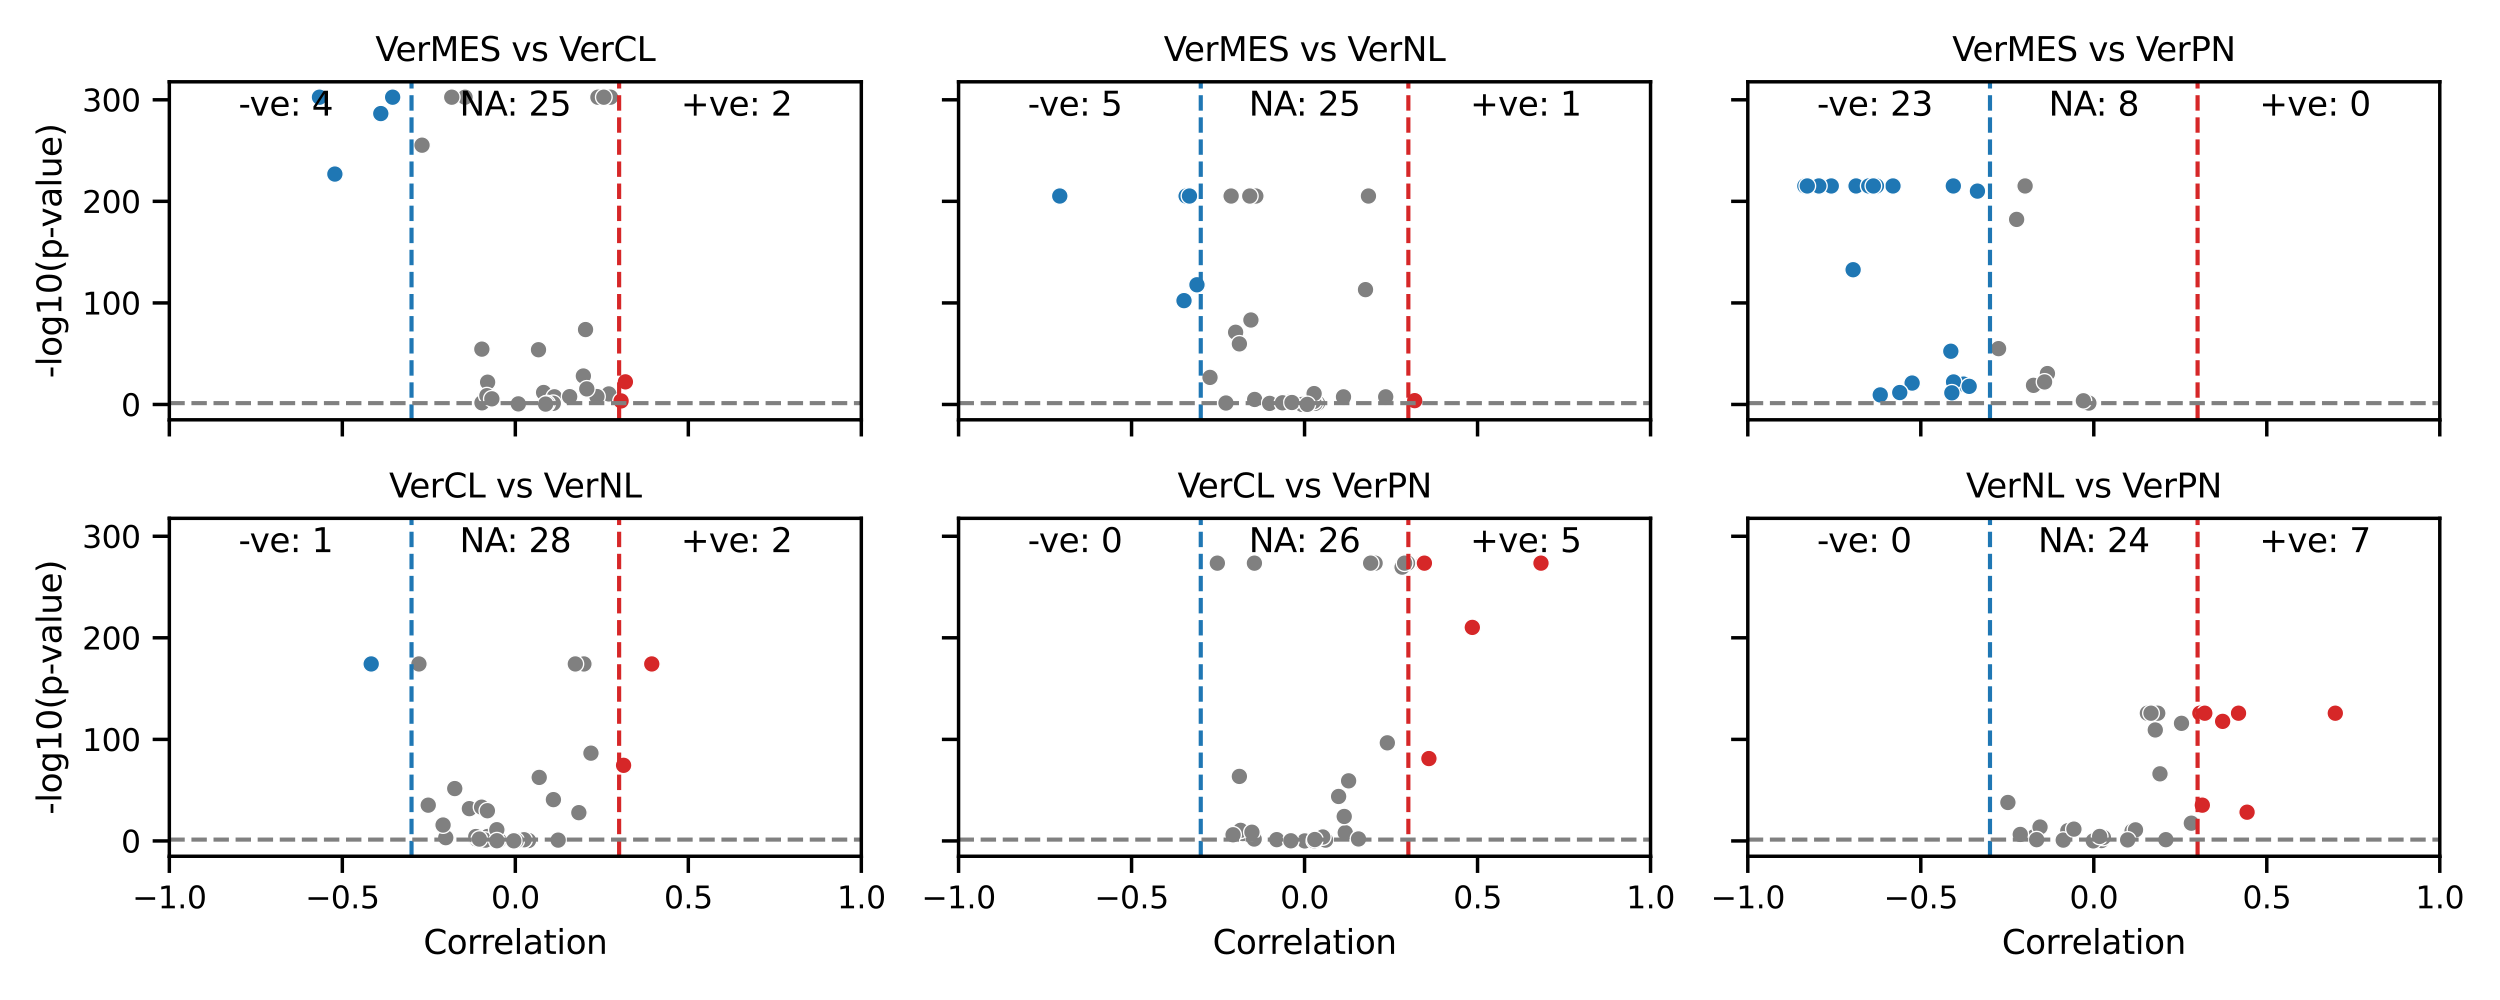 <?xml version="1.0" encoding="utf-8" standalone="no"?>
<!DOCTYPE svg PUBLIC "-//W3C//DTD SVG 1.1//EN"
  "http://www.w3.org/Graphics/SVG/1.1/DTD/svg11.dtd">
<svg xmlns:xlink="http://www.w3.org/1999/xlink" width="720pt" height="288pt" viewBox="0 0 720 288" xmlns="http://www.w3.org/2000/svg" version="1.1">
 <defs>
  <style type="text/css">*{stroke-linejoin: round; stroke-linecap: butt}</style>
 </defs>
 <g id="figure_1">
  <g id="patch_1">
   <path d="M 0 288 
L 720 288 
L 720 0 
L 0 0 
z
" style="fill: #ffffff"/>
  </g>
  <g id="axes_1">
   <g id="patch_2">
    <path d="M 48.768 120.906 
L 248.059 120.906 
L 248.059 23.568 
L 48.768 23.568 
z
" style="fill: #ffffff"/>
   </g>
   <g id="PathCollection_1">
    <defs>
     <path id="C0_0_8c5c5b6c0b" d="M 0 2.4 
C 0.636 2.4 1.247 2.147 1.697 1.697 
C 2.147 1.247 2.4 0.636 2.4 -0 
C 2.4 -0.636 2.147 -1.247 1.697 -1.697 
C 1.247 -2.147 0.636 -2.4 0 -2.4 
C -0.636 -2.4 -1.247 -2.147 -1.697 -1.697 
C -2.147 -1.247 -2.4 -0.636 -2.4 0 
C -2.4 0.636 -2.147 1.247 -1.697 1.697 
C -1.247 2.147 -0.636 2.4 0 2.4 
z
"/>
    </defs>
    <g clip-path="url(#p81dfa2aa29)">
     <use xlink:href="#C0_0_8c5c5b6c0b" x="168.635" y="94.913" style="fill: #808080; stroke: #ffffff; stroke-width: 0.384"/>
    </g>
    <g clip-path="url(#p81dfa2aa29)">
     <use xlink:href="#C0_0_8c5c5b6c0b" x="121.543" y="41.813" style="fill: #808080; stroke: #ffffff; stroke-width: 0.384"/>
    </g>
    <g clip-path="url(#p81dfa2aa29)">
     <use xlink:href="#C0_0_8c5c5b6c0b" x="159.096" y="114.286" style="fill: #808080; stroke: #ffffff; stroke-width: 0.384"/>
    </g>
    <g clip-path="url(#p81dfa2aa29)">
     <use xlink:href="#C0_0_8c5c5b6c0b" x="175.348" y="113.455" style="fill: #808080; stroke: #ffffff; stroke-width: 0.384"/>
    </g>
    <g clip-path="url(#p81dfa2aa29)">
     <use xlink:href="#C0_0_8c5c5b6c0b" x="96.443" y="50.131" style="fill: #1f77b4; stroke: #ffffff; stroke-width: 0.384"/>
    </g>
    <g clip-path="url(#p81dfa2aa29)">
     <use xlink:href="#C0_0_8c5c5b6c0b" x="180.114" y="109.974" style="fill: #d62728; stroke: #ffffff; stroke-width: 0.384"/>
    </g>
    <g clip-path="url(#p81dfa2aa29)">
     <use xlink:href="#C0_0_8c5c5b6c0b" x="172.2" y="27.992" style="fill: #808080; stroke: #ffffff; stroke-width: 0.384"/>
    </g>
    <g clip-path="url(#p81dfa2aa29)">
     <use xlink:href="#C0_0_8c5c5b6c0b" x="156.558" y="113.039" style="fill: #808080; stroke: #ffffff; stroke-width: 0.384"/>
    </g>
    <g clip-path="url(#p81dfa2aa29)">
     <use xlink:href="#C0_0_8c5c5b6c0b" x="138.806" y="116.015" style="fill: #808080; stroke: #ffffff; stroke-width: 0.384"/>
    </g>
    <g clip-path="url(#p81dfa2aa29)">
     <use xlink:href="#C0_0_8c5c5b6c0b" x="159.674" y="114.28" style="fill: #808080; stroke: #ffffff; stroke-width: 0.384"/>
    </g>
    <g clip-path="url(#p81dfa2aa29)">
     <use xlink:href="#C0_0_8c5c5b6c0b" x="168.006" y="108.29" style="fill: #808080; stroke: #ffffff; stroke-width: 0.384"/>
    </g>
    <g clip-path="url(#p81dfa2aa29)">
     <use xlink:href="#C0_0_8c5c5b6c0b" x="159.335" y="116.156" style="fill: #808080; stroke: #ffffff; stroke-width: 0.384"/>
    </g>
    <g clip-path="url(#p81dfa2aa29)">
     <use xlink:href="#C0_0_8c5c5b6c0b" x="92.004" y="27.992" style="fill: #1f77b4; stroke: #ffffff; stroke-width: 0.384"/>
    </g>
    <g clip-path="url(#p81dfa2aa29)">
     <use xlink:href="#C0_0_8c5c5b6c0b" x="133.928" y="27.992" style="fill: #808080; stroke: #ffffff; stroke-width: 0.384"/>
    </g>
    <g clip-path="url(#p81dfa2aa29)">
     <use xlink:href="#C0_0_8c5c5b6c0b" x="157.566" y="116.216" style="fill: #808080; stroke: #ffffff; stroke-width: 0.384"/>
    </g>
    <g clip-path="url(#p81dfa2aa29)">
     <use xlink:href="#C0_0_8c5c5b6c0b" x="130.106" y="27.992" style="fill: #808080; stroke: #ffffff; stroke-width: 0.384"/>
    </g>
    <g clip-path="url(#p81dfa2aa29)">
     <use xlink:href="#C0_0_8c5c5b6c0b" x="175.823" y="27.992" style="fill: #808080; stroke: #ffffff; stroke-width: 0.384"/>
    </g>
    <g clip-path="url(#p81dfa2aa29)">
     <use xlink:href="#C0_0_8c5c5b6c0b" x="140.432" y="110.073" style="fill: #808080; stroke: #ffffff; stroke-width: 0.384"/>
    </g>
    <g clip-path="url(#p81dfa2aa29)">
     <use xlink:href="#C0_0_8c5c5b6c0b" x="164.063" y="114.239" style="fill: #808080; stroke: #ffffff; stroke-width: 0.384"/>
    </g>
    <g clip-path="url(#p81dfa2aa29)">
     <use xlink:href="#C0_0_8c5c5b6c0b" x="149.28" y="116.317" style="fill: #808080; stroke: #ffffff; stroke-width: 0.384"/>
    </g>
    <g clip-path="url(#p81dfa2aa29)">
     <use xlink:href="#C0_0_8c5c5b6c0b" x="140.221" y="113.956" style="fill: #808080; stroke: #ffffff; stroke-width: 0.384"/>
    </g>
    <g clip-path="url(#p81dfa2aa29)">
     <use xlink:href="#C0_0_8c5c5b6c0b" x="178.872" y="115.466" style="fill: #d62728; stroke: #ffffff; stroke-width: 0.384"/>
    </g>
    <g clip-path="url(#p81dfa2aa29)">
     <use xlink:href="#C0_0_8c5c5b6c0b" x="155.088" y="100.722" style="fill: #808080; stroke: #ffffff; stroke-width: 0.384"/>
    </g>
    <g clip-path="url(#p81dfa2aa29)">
     <use xlink:href="#C0_0_8c5c5b6c0b" x="157.138" y="116.377" style="fill: #808080; stroke: #ffffff; stroke-width: 0.384"/>
    </g>
    <g clip-path="url(#p81dfa2aa29)">
     <use xlink:href="#C0_0_8c5c5b6c0b" x="113.084" y="27.992" style="fill: #1f77b4; stroke: #ffffff; stroke-width: 0.384"/>
    </g>
    <g clip-path="url(#p81dfa2aa29)">
     <use xlink:href="#C0_0_8c5c5b6c0b" x="138.773" y="100.55" style="fill: #808080; stroke: #ffffff; stroke-width: 0.384"/>
    </g>
    <g clip-path="url(#p81dfa2aa29)">
     <use xlink:href="#C0_0_8c5c5b6c0b" x="141.65" y="114.863" style="fill: #808080; stroke: #ffffff; stroke-width: 0.384"/>
    </g>
    <g clip-path="url(#p81dfa2aa29)">
     <use xlink:href="#C0_0_8c5c5b6c0b" x="109.668" y="32.708" style="fill: #1f77b4; stroke: #ffffff; stroke-width: 0.384"/>
    </g>
    <g clip-path="url(#p81dfa2aa29)">
     <use xlink:href="#C0_0_8c5c5b6c0b" x="173.9" y="27.992" style="fill: #808080; stroke: #ffffff; stroke-width: 0.384"/>
    </g>
    <g clip-path="url(#p81dfa2aa29)">
     <use xlink:href="#C0_0_8c5c5b6c0b" x="171.923" y="114.209" style="fill: #808080; stroke: #ffffff; stroke-width: 0.384"/>
    </g>
    <g clip-path="url(#p81dfa2aa29)">
     <use xlink:href="#C0_0_8c5c5b6c0b" x="168.991" y="111.999" style="fill: #808080; stroke: #ffffff; stroke-width: 0.384"/>
    </g>
   </g>
   <g id="PathCollection_2"/>
   <g id="PathCollection_3"/>
   <g id="PathCollection_4"/>
   <g id="matplotlib.axis_1">
    <g id="xtick_1">
     <g id="line2d_1">
      <defs>
       <path id="m16b75108e7" d="M 0 0 
L 0 4.8 
" style="stroke: #000000"/>
      </defs>
      <g>
       <use xlink:href="#m16b75108e7" x="48.768" y="120.906" style="stroke: #000000"/>
      </g>
     </g>
    </g>
    <g id="xtick_2">
     <g id="line2d_2">
      <g>
       <use xlink:href="#m16b75108e7" x="98.591" y="120.906" style="stroke: #000000"/>
      </g>
     </g>
    </g>
    <g id="xtick_3">
     <g id="line2d_3">
      <g>
       <use xlink:href="#m16b75108e7" x="148.413" y="120.906" style="stroke: #000000"/>
      </g>
     </g>
    </g>
    <g id="xtick_4">
     <g id="line2d_4">
      <g>
       <use xlink:href="#m16b75108e7" x="198.236" y="120.906" style="stroke: #000000"/>
      </g>
     </g>
    </g>
    <g id="xtick_5">
     <g id="line2d_5">
      <g>
       <use xlink:href="#m16b75108e7" x="248.059" y="120.906" style="stroke: #000000"/>
      </g>
     </g>
    </g>
   </g>
   <g id="matplotlib.axis_2">
    <g id="ytick_1">
     <g id="line2d_6">
      <defs>
       <path id="m556f9ddca4" d="M 0 0 
L -4.8 0 
" style="stroke: #000000"/>
      </defs>
      <g>
       <use xlink:href="#m556f9ddca4" x="48.768" y="116.485" style="stroke: #000000"/>
      </g>
     </g>
     <g id="text_1">
      <!-- 0 -->
      <g transform="translate(34.869 119.828) scale(0.088 -0.088)">
       <defs>
        <path id="DejaVuSans-30" d="M 2034 4250 
Q 1547 4250 1301 3770 
Q 1056 3291 1056 2328 
Q 1056 1369 1301 889 
Q 1547 409 2034 409 
Q 2525 409 2770 889 
Q 3016 1369 3016 2328 
Q 3016 3291 2770 3770 
Q 2525 4250 2034 4250 
z
M 2034 4750 
Q 2819 4750 3233 4129 
Q 3647 3509 3647 2328 
Q 3647 1150 3233 529 
Q 2819 -91 2034 -91 
Q 1250 -91 836 529 
Q 422 1150 422 2328 
Q 422 3509 836 4129 
Q 1250 4750 2034 4750 
z
" transform="scale(0.016)"/>
       </defs>
       <use xlink:href="#DejaVuSans-30"/>
      </g>
     </g>
    </g>
    <g id="ytick_2">
     <g id="line2d_7">
      <g>
       <use xlink:href="#m556f9ddca4" x="48.768" y="87.237" style="stroke: #000000"/>
      </g>
     </g>
     <g id="text_2">
      <!-- 100 -->
      <g transform="translate(23.671 90.581) scale(0.088 -0.088)">
       <defs>
        <path id="DejaVuSans-31" d="M 794 531 
L 1825 531 
L 1825 4091 
L 703 3866 
L 703 4441 
L 1819 4666 
L 2450 4666 
L 2450 531 
L 3481 531 
L 3481 0 
L 794 0 
L 794 531 
z
" transform="scale(0.016)"/>
       </defs>
       <use xlink:href="#DejaVuSans-31"/>
       <use xlink:href="#DejaVuSans-30" x="63.623"/>
       <use xlink:href="#DejaVuSans-30" x="127.246"/>
      </g>
     </g>
    </g>
    <g id="ytick_3">
     <g id="line2d_8">
      <g>
       <use xlink:href="#m556f9ddca4" x="48.768" y="57.99" style="stroke: #000000"/>
      </g>
     </g>
     <g id="text_3">
      <!-- 200 -->
      <g transform="translate(23.671 61.333) scale(0.088 -0.088)">
       <defs>
        <path id="DejaVuSans-32" d="M 1228 531 
L 3431 531 
L 3431 0 
L 469 0 
L 469 531 
Q 828 903 1448 1529 
Q 2069 2156 2228 2338 
Q 2531 2678 2651 2914 
Q 2772 3150 2772 3378 
Q 2772 3750 2511 3984 
Q 2250 4219 1831 4219 
Q 1534 4219 1204 4116 
Q 875 4013 500 3803 
L 500 4441 
Q 881 4594 1212 4672 
Q 1544 4750 1819 4750 
Q 2544 4750 2975 4387 
Q 3406 4025 3406 3419 
Q 3406 3131 3298 2873 
Q 3191 2616 2906 2266 
Q 2828 2175 2409 1742 
Q 1991 1309 1228 531 
z
" transform="scale(0.016)"/>
       </defs>
       <use xlink:href="#DejaVuSans-32"/>
       <use xlink:href="#DejaVuSans-30" x="63.623"/>
       <use xlink:href="#DejaVuSans-30" x="127.246"/>
      </g>
     </g>
    </g>
    <g id="ytick_4">
     <g id="line2d_9">
      <g>
       <use xlink:href="#m556f9ddca4" x="48.768" y="28.742" style="stroke: #000000"/>
      </g>
     </g>
     <g id="text_4">
      <!-- 300 -->
      <g transform="translate(23.671 32.086) scale(0.088 -0.088)">
       <defs>
        <path id="DejaVuSans-33" d="M 2597 2516 
Q 3050 2419 3304 2112 
Q 3559 1806 3559 1356 
Q 3559 666 3084 287 
Q 2609 -91 1734 -91 
Q 1441 -91 1130 -33 
Q 819 25 488 141 
L 488 750 
Q 750 597 1062 519 
Q 1375 441 1716 441 
Q 2309 441 2620 675 
Q 2931 909 2931 1356 
Q 2931 1769 2642 2001 
Q 2353 2234 1838 2234 
L 1294 2234 
L 1294 2753 
L 1863 2753 
Q 2328 2753 2575 2939 
Q 2822 3125 2822 3475 
Q 2822 3834 2567 4026 
Q 2313 4219 1838 4219 
Q 1578 4219 1281 4162 
Q 984 4106 628 3988 
L 628 4550 
Q 988 4650 1302 4700 
Q 1616 4750 1894 4750 
Q 2613 4750 3031 4423 
Q 3450 4097 3450 3541 
Q 3450 3153 3228 2886 
Q 3006 2619 2597 2516 
z
" transform="scale(0.016)"/>
       </defs>
       <use xlink:href="#DejaVuSans-33"/>
       <use xlink:href="#DejaVuSans-30" x="63.623"/>
       <use xlink:href="#DejaVuSans-30" x="127.246"/>
      </g>
     </g>
    </g>
    <g id="text_5">
     <!-- -log10(p-value) -->
     <g transform="translate(17.674 108.904) rotate(-90) scale(0.096 -0.096)">
      <defs>
       <path id="DejaVuSans-2d" d="M 313 2009 
L 1997 2009 
L 1997 1497 
L 313 1497 
L 313 2009 
z
" transform="scale(0.016)"/>
       <path id="DejaVuSans-6c" d="M 603 4863 
L 1178 4863 
L 1178 0 
L 603 0 
L 603 4863 
z
" transform="scale(0.016)"/>
       <path id="DejaVuSans-6f" d="M 1959 3097 
Q 1497 3097 1228 2736 
Q 959 2375 959 1747 
Q 959 1119 1226 758 
Q 1494 397 1959 397 
Q 2419 397 2687 759 
Q 2956 1122 2956 1747 
Q 2956 2369 2687 2733 
Q 2419 3097 1959 3097 
z
M 1959 3584 
Q 2709 3584 3137 3096 
Q 3566 2609 3566 1747 
Q 3566 888 3137 398 
Q 2709 -91 1959 -91 
Q 1206 -91 779 398 
Q 353 888 353 1747 
Q 353 2609 779 3096 
Q 1206 3584 1959 3584 
z
" transform="scale(0.016)"/>
       <path id="DejaVuSans-67" d="M 2906 1791 
Q 2906 2416 2648 2759 
Q 2391 3103 1925 3103 
Q 1463 3103 1205 2759 
Q 947 2416 947 1791 
Q 947 1169 1205 825 
Q 1463 481 1925 481 
Q 2391 481 2648 825 
Q 2906 1169 2906 1791 
z
M 3481 434 
Q 3481 -459 3084 -895 
Q 2688 -1331 1869 -1331 
Q 1566 -1331 1297 -1286 
Q 1028 -1241 775 -1147 
L 775 -588 
Q 1028 -725 1275 -790 
Q 1522 -856 1778 -856 
Q 2344 -856 2625 -561 
Q 2906 -266 2906 331 
L 2906 616 
Q 2728 306 2450 153 
Q 2172 0 1784 0 
Q 1141 0 747 490 
Q 353 981 353 1791 
Q 353 2603 747 3093 
Q 1141 3584 1784 3584 
Q 2172 3584 2450 3431 
Q 2728 3278 2906 2969 
L 2906 3500 
L 3481 3500 
L 3481 434 
z
" transform="scale(0.016)"/>
       <path id="DejaVuSans-28" d="M 1984 4856 
Q 1566 4138 1362 3434 
Q 1159 2731 1159 2009 
Q 1159 1288 1364 580 
Q 1569 -128 1984 -844 
L 1484 -844 
Q 1016 -109 783 600 
Q 550 1309 550 2009 
Q 550 2706 781 3412 
Q 1013 4119 1484 4856 
L 1984 4856 
z
" transform="scale(0.016)"/>
       <path id="DejaVuSans-70" d="M 1159 525 
L 1159 -1331 
L 581 -1331 
L 581 3500 
L 1159 3500 
L 1159 2969 
Q 1341 3281 1617 3432 
Q 1894 3584 2278 3584 
Q 2916 3584 3314 3078 
Q 3713 2572 3713 1747 
Q 3713 922 3314 415 
Q 2916 -91 2278 -91 
Q 1894 -91 1617 61 
Q 1341 213 1159 525 
z
M 3116 1747 
Q 3116 2381 2855 2742 
Q 2594 3103 2138 3103 
Q 1681 3103 1420 2742 
Q 1159 2381 1159 1747 
Q 1159 1113 1420 752 
Q 1681 391 2138 391 
Q 2594 391 2855 752 
Q 3116 1113 3116 1747 
z
" transform="scale(0.016)"/>
       <path id="DejaVuSans-76" d="M 191 3500 
L 800 3500 
L 1894 563 
L 2988 3500 
L 3597 3500 
L 2284 0 
L 1503 0 
L 191 3500 
z
" transform="scale(0.016)"/>
       <path id="DejaVuSans-61" d="M 2194 1759 
Q 1497 1759 1228 1600 
Q 959 1441 959 1056 
Q 959 750 1161 570 
Q 1363 391 1709 391 
Q 2188 391 2477 730 
Q 2766 1069 2766 1631 
L 2766 1759 
L 2194 1759 
z
M 3341 1997 
L 3341 0 
L 2766 0 
L 2766 531 
Q 2569 213 2275 61 
Q 1981 -91 1556 -91 
Q 1019 -91 701 211 
Q 384 513 384 1019 
Q 384 1609 779 1909 
Q 1175 2209 1959 2209 
L 2766 2209 
L 2766 2266 
Q 2766 2663 2505 2880 
Q 2244 3097 1772 3097 
Q 1472 3097 1187 3025 
Q 903 2953 641 2809 
L 641 3341 
Q 956 3463 1253 3523 
Q 1550 3584 1831 3584 
Q 2591 3584 2966 3190 
Q 3341 2797 3341 1997 
z
" transform="scale(0.016)"/>
       <path id="DejaVuSans-75" d="M 544 1381 
L 544 3500 
L 1119 3500 
L 1119 1403 
Q 1119 906 1312 657 
Q 1506 409 1894 409 
Q 2359 409 2629 706 
Q 2900 1003 2900 1516 
L 2900 3500 
L 3475 3500 
L 3475 0 
L 2900 0 
L 2900 538 
Q 2691 219 2414 64 
Q 2138 -91 1772 -91 
Q 1169 -91 856 284 
Q 544 659 544 1381 
z
M 1991 3584 
L 1991 3584 
z
" transform="scale(0.016)"/>
       <path id="DejaVuSans-65" d="M 3597 1894 
L 3597 1613 
L 953 1613 
Q 991 1019 1311 708 
Q 1631 397 2203 397 
Q 2534 397 2845 478 
Q 3156 559 3463 722 
L 3463 178 
Q 3153 47 2828 -22 
Q 2503 -91 2169 -91 
Q 1331 -91 842 396 
Q 353 884 353 1716 
Q 353 2575 817 3079 
Q 1281 3584 2069 3584 
Q 2775 3584 3186 3129 
Q 3597 2675 3597 1894 
z
M 3022 2063 
Q 3016 2534 2758 2815 
Q 2500 3097 2075 3097 
Q 1594 3097 1305 2825 
Q 1016 2553 972 2059 
L 3022 2063 
z
" transform="scale(0.016)"/>
       <path id="DejaVuSans-29" d="M 513 4856 
L 1013 4856 
Q 1481 4119 1714 3412 
Q 1947 2706 1947 2009 
Q 1947 1309 1714 600 
Q 1481 -109 1013 -844 
L 513 -844 
Q 928 -128 1133 580 
Q 1338 1288 1338 2009 
Q 1338 2731 1133 3434 
Q 928 4138 513 4856 
z
" transform="scale(0.016)"/>
      </defs>
      <use xlink:href="#DejaVuSans-2d"/>
      <use xlink:href="#DejaVuSans-6c" x="36.084"/>
      <use xlink:href="#DejaVuSans-6f" x="63.867"/>
      <use xlink:href="#DejaVuSans-67" x="125.049"/>
      <use xlink:href="#DejaVuSans-31" x="188.525"/>
      <use xlink:href="#DejaVuSans-30" x="252.148"/>
      <use xlink:href="#DejaVuSans-28" x="315.771"/>
      <use xlink:href="#DejaVuSans-70" x="354.785"/>
      <use xlink:href="#DejaVuSans-2d" x="418.262"/>
      <use xlink:href="#DejaVuSans-76" x="451.721"/>
      <use xlink:href="#DejaVuSans-61" x="510.9"/>
      <use xlink:href="#DejaVuSans-6c" x="572.18"/>
      <use xlink:href="#DejaVuSans-75" x="599.963"/>
      <use xlink:href="#DejaVuSans-65" x="663.342"/>
      <use xlink:href="#DejaVuSans-29" x="724.865"/>
     </g>
    </g>
   </g>
   <g id="line2d_10">
    <path d="M 178.307 120.906 
L 178.307 23.568 
" clip-path="url(#p81dfa2aa29)" style="fill: none; stroke-dasharray: 4.44,1.92; stroke-dashoffset: 0; stroke: #d62728; stroke-width: 1.2"/>
   </g>
   <g id="line2d_11">
    <path d="M 118.52 120.906 
L 118.52 23.568 
" clip-path="url(#p81dfa2aa29)" style="fill: none; stroke-dasharray: 4.44,1.92; stroke-dashoffset: 0; stroke: #1f77b4; stroke-width: 1.2"/>
   </g>
   <g id="line2d_12">
    <path d="M 48.768 116.104 
L 248.059 116.104 
" clip-path="url(#p81dfa2aa29)" style="fill: none; stroke-dasharray: 4.44,1.92; stroke-dashoffset: 0; stroke: #808080; stroke-width: 1.2"/>
   </g>
   <g id="patch_3">
    <path d="M 48.768 120.906 
L 48.768 23.568 
" style="fill: none; stroke: #000000; stroke-linejoin: miter; stroke-linecap: square"/>
   </g>
   <g id="patch_4">
    <path d="M 248.059 120.906 
L 248.059 23.568 
" style="fill: none; stroke: #000000; stroke-linejoin: miter; stroke-linecap: square"/>
   </g>
   <g id="patch_5">
    <path d="M 48.768 120.906 
L 248.059 120.906 
" style="fill: none; stroke: #000000; stroke-linejoin: miter; stroke-linecap: square"/>
   </g>
   <g id="patch_6">
    <path d="M 48.768 23.568 
L 248.059 23.568 
" style="fill: none; stroke: #000000; stroke-linejoin: miter; stroke-linecap: square"/>
   </g>
   <g id="text_6">
    <!-- +ve: 2 -->
    <g transform="translate(196.103 33.302) scale(0.096 -0.096)">
     <defs>
      <path id="DejaVuSans-2b" d="M 2944 4013 
L 2944 2272 
L 4684 2272 
L 4684 1741 
L 2944 1741 
L 2944 0 
L 2419 0 
L 2419 1741 
L 678 1741 
L 678 2272 
L 2419 2272 
L 2419 4013 
L 2944 4013 
z
" transform="scale(0.016)"/>
      <path id="DejaVuSans-3a" d="M 750 794 
L 1409 794 
L 1409 0 
L 750 0 
L 750 794 
z
M 750 3309 
L 1409 3309 
L 1409 2516 
L 750 2516 
L 750 3309 
z
" transform="scale(0.016)"/>
      <path id="DejaVuSans-20" transform="scale(0.016)"/>
     </defs>
     <use xlink:href="#DejaVuSans-2b"/>
     <use xlink:href="#DejaVuSans-76" x="83.789"/>
     <use xlink:href="#DejaVuSans-65" x="142.969"/>
     <use xlink:href="#DejaVuSans-3a" x="204.492"/>
     <use xlink:href="#DejaVuSans-20" x="238.184"/>
     <use xlink:href="#DejaVuSans-32" x="269.971"/>
    </g>
   </g>
   <g id="text_7">
    <!-- -ve: 4 -->
    <g transform="translate(68.697 33.302) scale(0.096 -0.096)">
     <defs>
      <path id="DejaVuSans-34" d="M 2419 4116 
L 825 1625 
L 2419 1625 
L 2419 4116 
z
M 2253 4666 
L 3047 4666 
L 3047 1625 
L 3713 1625 
L 3713 1100 
L 3047 1100 
L 3047 0 
L 2419 0 
L 2419 1100 
L 313 1100 
L 313 1709 
L 2253 4666 
z
" transform="scale(0.016)"/>
     </defs>
     <use xlink:href="#DejaVuSans-2d"/>
     <use xlink:href="#DejaVuSans-76" x="33.459"/>
     <use xlink:href="#DejaVuSans-65" x="92.639"/>
     <use xlink:href="#DejaVuSans-3a" x="154.162"/>
     <use xlink:href="#DejaVuSans-20" x="187.854"/>
     <use xlink:href="#DejaVuSans-34" x="219.641"/>
    </g>
   </g>
   <g id="text_8">
    <!-- NA: 25 -->
    <g transform="translate(132.373 33.302) scale(0.096 -0.096)">
     <defs>
      <path id="DejaVuSans-4e" d="M 628 4666 
L 1478 4666 
L 3547 763 
L 3547 4666 
L 4159 4666 
L 4159 0 
L 3309 0 
L 1241 3903 
L 1241 0 
L 628 0 
L 628 4666 
z
" transform="scale(0.016)"/>
      <path id="DejaVuSans-41" d="M 2188 4044 
L 1331 1722 
L 3047 1722 
L 2188 4044 
z
M 1831 4666 
L 2547 4666 
L 4325 0 
L 3669 0 
L 3244 1197 
L 1141 1197 
L 716 0 
L 50 0 
L 1831 4666 
z
" transform="scale(0.016)"/>
      <path id="DejaVuSans-35" d="M 691 4666 
L 3169 4666 
L 3169 4134 
L 1269 4134 
L 1269 2991 
Q 1406 3038 1543 3061 
Q 1681 3084 1819 3084 
Q 2600 3084 3056 2656 
Q 3513 2228 3513 1497 
Q 3513 744 3044 326 
Q 2575 -91 1722 -91 
Q 1428 -91 1123 -41 
Q 819 9 494 109 
L 494 744 
Q 775 591 1075 516 
Q 1375 441 1709 441 
Q 2250 441 2565 725 
Q 2881 1009 2881 1497 
Q 2881 1984 2565 2268 
Q 2250 2553 1709 2553 
Q 1456 2553 1204 2497 
Q 953 2441 691 2322 
L 691 4666 
z
" transform="scale(0.016)"/>
     </defs>
     <use xlink:href="#DejaVuSans-4e"/>
     <use xlink:href="#DejaVuSans-41" x="74.805"/>
     <use xlink:href="#DejaVuSans-3a" x="141.463"/>
     <use xlink:href="#DejaVuSans-20" x="175.154"/>
     <use xlink:href="#DejaVuSans-32" x="206.941"/>
     <use xlink:href="#DejaVuSans-35" x="270.564"/>
    </g>
   </g>
   <g id="text_9">
    <!-- VerMES vs VerCL -->
    <g transform="translate(108.097 17.568) scale(0.096 -0.096)">
     <defs>
      <path id="DejaVuSans-56" d="M 1831 0 
L 50 4666 
L 709 4666 
L 2188 738 
L 3669 4666 
L 4325 4666 
L 2547 0 
L 1831 0 
z
" transform="scale(0.016)"/>
      <path id="DejaVuSans-72" d="M 2631 2963 
Q 2534 3019 2420 3045 
Q 2306 3072 2169 3072 
Q 1681 3072 1420 2755 
Q 1159 2438 1159 1844 
L 1159 0 
L 581 0 
L 581 3500 
L 1159 3500 
L 1159 2956 
Q 1341 3275 1631 3429 
Q 1922 3584 2338 3584 
Q 2397 3584 2469 3576 
Q 2541 3569 2628 3553 
L 2631 2963 
z
" transform="scale(0.016)"/>
      <path id="DejaVuSans-4d" d="M 628 4666 
L 1569 4666 
L 2759 1491 
L 3956 4666 
L 4897 4666 
L 4897 0 
L 4281 0 
L 4281 4097 
L 3078 897 
L 2444 897 
L 1241 4097 
L 1241 0 
L 628 0 
L 628 4666 
z
" transform="scale(0.016)"/>
      <path id="DejaVuSans-45" d="M 628 4666 
L 3578 4666 
L 3578 4134 
L 1259 4134 
L 1259 2753 
L 3481 2753 
L 3481 2222 
L 1259 2222 
L 1259 531 
L 3634 531 
L 3634 0 
L 628 0 
L 628 4666 
z
" transform="scale(0.016)"/>
      <path id="DejaVuSans-53" d="M 3425 4513 
L 3425 3897 
Q 3066 4069 2747 4153 
Q 2428 4238 2131 4238 
Q 1616 4238 1336 4038 
Q 1056 3838 1056 3469 
Q 1056 3159 1242 3001 
Q 1428 2844 1947 2747 
L 2328 2669 
Q 3034 2534 3370 2195 
Q 3706 1856 3706 1288 
Q 3706 609 3251 259 
Q 2797 -91 1919 -91 
Q 1588 -91 1214 -16 
Q 841 59 441 206 
L 441 856 
Q 825 641 1194 531 
Q 1563 422 1919 422 
Q 2459 422 2753 634 
Q 3047 847 3047 1241 
Q 3047 1584 2836 1778 
Q 2625 1972 2144 2069 
L 1759 2144 
Q 1053 2284 737 2584 
Q 422 2884 422 3419 
Q 422 4038 858 4394 
Q 1294 4750 2059 4750 
Q 2388 4750 2728 4690 
Q 3069 4631 3425 4513 
z
" transform="scale(0.016)"/>
      <path id="DejaVuSans-73" d="M 2834 3397 
L 2834 2853 
Q 2591 2978 2328 3040 
Q 2066 3103 1784 3103 
Q 1356 3103 1142 2972 
Q 928 2841 928 2578 
Q 928 2378 1081 2264 
Q 1234 2150 1697 2047 
L 1894 2003 
Q 2506 1872 2764 1633 
Q 3022 1394 3022 966 
Q 3022 478 2636 193 
Q 2250 -91 1575 -91 
Q 1294 -91 989 -36 
Q 684 19 347 128 
L 347 722 
Q 666 556 975 473 
Q 1284 391 1588 391 
Q 1994 391 2212 530 
Q 2431 669 2431 922 
Q 2431 1156 2273 1281 
Q 2116 1406 1581 1522 
L 1381 1569 
Q 847 1681 609 1914 
Q 372 2147 372 2553 
Q 372 3047 722 3315 
Q 1072 3584 1716 3584 
Q 2034 3584 2315 3537 
Q 2597 3491 2834 3397 
z
" transform="scale(0.016)"/>
      <path id="DejaVuSans-43" d="M 4122 4306 
L 4122 3641 
Q 3803 3938 3442 4084 
Q 3081 4231 2675 4231 
Q 1875 4231 1450 3742 
Q 1025 3253 1025 2328 
Q 1025 1406 1450 917 
Q 1875 428 2675 428 
Q 3081 428 3442 575 
Q 3803 722 4122 1019 
L 4122 359 
Q 3791 134 3420 21 
Q 3050 -91 2638 -91 
Q 1578 -91 968 557 
Q 359 1206 359 2328 
Q 359 3453 968 4101 
Q 1578 4750 2638 4750 
Q 3056 4750 3426 4639 
Q 3797 4528 4122 4306 
z
" transform="scale(0.016)"/>
      <path id="DejaVuSans-4c" d="M 628 4666 
L 1259 4666 
L 1259 531 
L 3531 531 
L 3531 0 
L 628 0 
L 628 4666 
z
" transform="scale(0.016)"/>
     </defs>
     <use xlink:href="#DejaVuSans-56"/>
     <use xlink:href="#DejaVuSans-65" x="60.658"/>
     <use xlink:href="#DejaVuSans-72" x="122.182"/>
     <use xlink:href="#DejaVuSans-4d" x="163.295"/>
     <use xlink:href="#DejaVuSans-45" x="249.574"/>
     <use xlink:href="#DejaVuSans-53" x="312.758"/>
     <use xlink:href="#DejaVuSans-20" x="376.234"/>
     <use xlink:href="#DejaVuSans-76" x="408.021"/>
     <use xlink:href="#DejaVuSans-73" x="467.201"/>
     <use xlink:href="#DejaVuSans-20" x="519.301"/>
     <use xlink:href="#DejaVuSans-56" x="551.088"/>
     <use xlink:href="#DejaVuSans-65" x="611.746"/>
     <use xlink:href="#DejaVuSans-72" x="673.27"/>
     <use xlink:href="#DejaVuSans-43" x="714.383"/>
     <use xlink:href="#DejaVuSans-4c" x="784.207"/>
    </g>
   </g>
  </g>
  <g id="axes_2">
   <g id="patch_7">
    <path d="M 276.067 120.906 
L 475.358 120.906 
L 475.358 23.568 
L 276.067 23.568 
z
" style="fill: #ffffff"/>
   </g>
   <g id="PathCollection_5">
    <defs>
     <path id="C1_0_8c5c5b6c0b" d="M 0 2.4 
C 0.636 2.4 1.247 2.147 1.697 1.697 
C 2.147 1.247 2.4 0.636 2.4 -0 
C 2.4 -0.636 2.147 -1.247 1.697 -1.697 
C 1.247 -2.147 0.636 -2.4 0 -2.4 
C -0.636 -2.4 -1.247 -2.147 -1.697 -1.697 
C -2.147 -1.247 -2.4 -0.636 -2.4 0 
C -2.4 0.636 -2.147 1.247 -1.697 1.697 
C -1.247 2.147 -0.636 2.4 0 2.4 
z
"/>
    </defs>
    <g clip-path="url(#p760065f86b)">
     <use xlink:href="#C1_0_8c5c5b6c0b" x="355.859" y="95.695" style="fill: #808080; stroke: #ffffff; stroke-width: 0.384"/>
    </g>
    <g clip-path="url(#p760065f86b)">
     <use xlink:href="#C1_0_8c5c5b6c0b" x="360.261" y="92.162" style="fill: #808080; stroke: #ffffff; stroke-width: 0.384"/>
    </g>
    <g clip-path="url(#p760065f86b)">
     <use xlink:href="#C1_0_8c5c5b6c0b" x="379.452" y="116.112" style="fill: #808080; stroke: #ffffff; stroke-width: 0.384"/>
    </g>
    <g clip-path="url(#p760065f86b)">
     <use xlink:href="#C1_0_8c5c5b6c0b" x="377.941" y="116.418" style="fill: #808080; stroke: #ffffff; stroke-width: 0.384"/>
    </g>
    <g clip-path="url(#p760065f86b)">
     <use xlink:href="#C1_0_8c5c5b6c0b" x="371.124" y="115.879" style="fill: #808080; stroke: #ffffff; stroke-width: 0.384"/>
    </g>
    <g clip-path="url(#p760065f86b)">
     <use xlink:href="#C1_0_8c5c5b6c0b" x="361.344" y="115.044" style="fill: #808080; stroke: #ffffff; stroke-width: 0.384"/>
    </g>
    <g clip-path="url(#p760065f86b)">
     <use xlink:href="#C1_0_8c5c5b6c0b" x="361.68" y="56.455" style="fill: #808080; stroke: #ffffff; stroke-width: 0.384"/>
    </g>
    <g clip-path="url(#p760065f86b)">
     <use xlink:href="#C1_0_8c5c5b6c0b" x="356.943" y="99.035" style="fill: #808080; stroke: #ffffff; stroke-width: 0.384"/>
    </g>
    <g clip-path="url(#p760065f86b)">
     <use xlink:href="#C1_0_8c5c5b6c0b" x="399.082" y="114.293" style="fill: #808080; stroke: #ffffff; stroke-width: 0.384"/>
    </g>
    <g clip-path="url(#p760065f86b)">
     <use xlink:href="#C1_0_8c5c5b6c0b" x="386.925" y="114.298" style="fill: #808080; stroke: #ffffff; stroke-width: 0.384"/>
    </g>
    <g clip-path="url(#p760065f86b)">
     <use xlink:href="#C1_0_8c5c5b6c0b" x="378.75" y="116.176" style="fill: #808080; stroke: #ffffff; stroke-width: 0.384"/>
    </g>
    <g clip-path="url(#p760065f86b)">
     <use xlink:href="#C1_0_8c5c5b6c0b" x="375.013" y="116.473" style="fill: #808080; stroke: #ffffff; stroke-width: 0.384"/>
    </g>
    <g clip-path="url(#p760065f86b)">
     <use xlink:href="#C1_0_8c5c5b6c0b" x="340.993" y="86.585" style="fill: #1f77b4; stroke: #ffffff; stroke-width: 0.384"/>
    </g>
    <g clip-path="url(#p760065f86b)">
     <use xlink:href="#C1_0_8c5c5b6c0b" x="354.567" y="56.455" style="fill: #808080; stroke: #ffffff; stroke-width: 0.384"/>
    </g>
    <g clip-path="url(#p760065f86b)">
     <use xlink:href="#C1_0_8c5c5b6c0b" x="365.654" y="116.175" style="fill: #808080; stroke: #ffffff; stroke-width: 0.384"/>
    </g>
    <g clip-path="url(#p760065f86b)">
     <use xlink:href="#C1_0_8c5c5b6c0b" x="359.937" y="56.455" style="fill: #808080; stroke: #ffffff; stroke-width: 0.384"/>
    </g>
    <g clip-path="url(#p760065f86b)">
     <use xlink:href="#C1_0_8c5c5b6c0b" x="378.024" y="115.607" style="fill: #808080; stroke: #ffffff; stroke-width: 0.384"/>
    </g>
    <g clip-path="url(#p760065f86b)">
     <use xlink:href="#C1_0_8c5c5b6c0b" x="378.361" y="115.628" style="fill: #808080; stroke: #ffffff; stroke-width: 0.384"/>
    </g>
    <g clip-path="url(#p760065f86b)">
     <use xlink:href="#C1_0_8c5c5b6c0b" x="369.349" y="116.008" style="fill: #808080; stroke: #ffffff; stroke-width: 0.384"/>
    </g>
    <g clip-path="url(#p760065f86b)">
     <use xlink:href="#C1_0_8c5c5b6c0b" x="393.266" y="83.415" style="fill: #808080; stroke: #ffffff; stroke-width: 0.384"/>
    </g>
    <g clip-path="url(#p760065f86b)">
     <use xlink:href="#C1_0_8c5c5b6c0b" x="344.727" y="82.016" style="fill: #1f77b4; stroke: #ffffff; stroke-width: 0.384"/>
    </g>
    <g clip-path="url(#p760065f86b)">
     <use xlink:href="#C1_0_8c5c5b6c0b" x="407.431" y="115.388" style="fill: #d62728; stroke: #ffffff; stroke-width: 0.384"/>
    </g>
    <g clip-path="url(#p760065f86b)">
     <use xlink:href="#C1_0_8c5c5b6c0b" x="394.111" y="56.455" style="fill: #808080; stroke: #ffffff; stroke-width: 0.384"/>
    </g>
    <g clip-path="url(#p760065f86b)">
     <use xlink:href="#C1_0_8c5c5b6c0b" x="353.078" y="116.069" style="fill: #808080; stroke: #ffffff; stroke-width: 0.384"/>
    </g>
    <g clip-path="url(#p760065f86b)">
     <use xlink:href="#C1_0_8c5c5b6c0b" x="305.214" y="56.455" style="fill: #1f77b4; stroke: #ffffff; stroke-width: 0.384"/>
    </g>
    <g clip-path="url(#p760065f86b)">
     <use xlink:href="#C1_0_8c5c5b6c0b" x="341.601" y="56.455" style="fill: #1f77b4; stroke: #ffffff; stroke-width: 0.384"/>
    </g>
    <g clip-path="url(#p760065f86b)">
     <use xlink:href="#C1_0_8c5c5b6c0b" x="372.072" y="115.921" style="fill: #808080; stroke: #ffffff; stroke-width: 0.384"/>
    </g>
    <g clip-path="url(#p760065f86b)">
     <use xlink:href="#C1_0_8c5c5b6c0b" x="342.571" y="56.455" style="fill: #1f77b4; stroke: #ffffff; stroke-width: 0.384"/>
    </g>
    <g clip-path="url(#p760065f86b)">
     <use xlink:href="#C1_0_8c5c5b6c0b" x="378.464" y="113.354" style="fill: #808080; stroke: #ffffff; stroke-width: 0.384"/>
    </g>
    <g clip-path="url(#p760065f86b)">
     <use xlink:href="#C1_0_8c5c5b6c0b" x="376.49" y="116.465" style="fill: #808080; stroke: #ffffff; stroke-width: 0.384"/>
    </g>
    <g clip-path="url(#p760065f86b)">
     <use xlink:href="#C1_0_8c5c5b6c0b" x="348.478" y="108.69" style="fill: #808080; stroke: #ffffff; stroke-width: 0.384"/>
    </g>
   </g>
   <g id="PathCollection_6"/>
   <g id="PathCollection_7"/>
   <g id="PathCollection_8"/>
   <g id="matplotlib.axis_3">
    <g id="xtick_6">
     <g id="line2d_13">
      <g>
       <use xlink:href="#m16b75108e7" x="276.067" y="120.906" style="stroke: #000000"/>
      </g>
     </g>
    </g>
    <g id="xtick_7">
     <g id="line2d_14">
      <g>
       <use xlink:href="#m16b75108e7" x="325.89" y="120.906" style="stroke: #000000"/>
      </g>
     </g>
    </g>
    <g id="xtick_8">
     <g id="line2d_15">
      <g>
       <use xlink:href="#m16b75108e7" x="375.712" y="120.906" style="stroke: #000000"/>
      </g>
     </g>
    </g>
    <g id="xtick_9">
     <g id="line2d_16">
      <g>
       <use xlink:href="#m16b75108e7" x="425.535" y="120.906" style="stroke: #000000"/>
      </g>
     </g>
    </g>
    <g id="xtick_10">
     <g id="line2d_17">
      <g>
       <use xlink:href="#m16b75108e7" x="475.358" y="120.906" style="stroke: #000000"/>
      </g>
     </g>
    </g>
   </g>
   <g id="matplotlib.axis_4">
    <g id="ytick_5">
     <g id="line2d_18">
      <g>
       <use xlink:href="#m556f9ddca4" x="276.067" y="116.485" style="stroke: #000000"/>
      </g>
     </g>
    </g>
    <g id="ytick_6">
     <g id="line2d_19">
      <g>
       <use xlink:href="#m556f9ddca4" x="276.067" y="87.237" style="stroke: #000000"/>
      </g>
     </g>
    </g>
    <g id="ytick_7">
     <g id="line2d_20">
      <g>
       <use xlink:href="#m556f9ddca4" x="276.067" y="57.99" style="stroke: #000000"/>
      </g>
     </g>
    </g>
    <g id="ytick_8">
     <g id="line2d_21">
      <g>
       <use xlink:href="#m556f9ddca4" x="276.067" y="28.742" style="stroke: #000000"/>
      </g>
     </g>
    </g>
   </g>
   <g id="line2d_22">
    <path d="M 405.606 120.906 
L 405.606 23.568 
" clip-path="url(#p760065f86b)" style="fill: none; stroke-dasharray: 4.44,1.92; stroke-dashoffset: 0; stroke: #d62728; stroke-width: 1.2"/>
   </g>
   <g id="line2d_23">
    <path d="M 345.819 120.906 
L 345.819 23.568 
" clip-path="url(#p760065f86b)" style="fill: none; stroke-dasharray: 4.44,1.92; stroke-dashoffset: 0; stroke: #1f77b4; stroke-width: 1.2"/>
   </g>
   <g id="line2d_24">
    <path d="M 276.067 116.104 
L 475.358 116.104 
" clip-path="url(#p760065f86b)" style="fill: none; stroke-dasharray: 4.44,1.92; stroke-dashoffset: 0; stroke: #808080; stroke-width: 1.2"/>
   </g>
   <g id="patch_8">
    <path d="M 276.067 120.906 
L 276.067 23.568 
" style="fill: none; stroke: #000000; stroke-linejoin: miter; stroke-linecap: square"/>
   </g>
   <g id="patch_9">
    <path d="M 475.358 120.906 
L 475.358 23.568 
" style="fill: none; stroke: #000000; stroke-linejoin: miter; stroke-linecap: square"/>
   </g>
   <g id="patch_10">
    <path d="M 276.067 120.906 
L 475.358 120.906 
" style="fill: none; stroke: #000000; stroke-linejoin: miter; stroke-linecap: square"/>
   </g>
   <g id="patch_11">
    <path d="M 276.067 23.568 
L 475.358 23.568 
" style="fill: none; stroke: #000000; stroke-linejoin: miter; stroke-linecap: square"/>
   </g>
   <g id="text_10">
    <!-- +ve: 1 -->
    <g transform="translate(423.402 33.302) scale(0.096 -0.096)">
     <use xlink:href="#DejaVuSans-2b"/>
     <use xlink:href="#DejaVuSans-76" x="83.789"/>
     <use xlink:href="#DejaVuSans-65" x="142.969"/>
     <use xlink:href="#DejaVuSans-3a" x="204.492"/>
     <use xlink:href="#DejaVuSans-20" x="238.184"/>
     <use xlink:href="#DejaVuSans-31" x="269.971"/>
    </g>
   </g>
   <g id="text_11">
    <!-- -ve: 5 -->
    <g transform="translate(295.996 33.302) scale(0.096 -0.096)">
     <use xlink:href="#DejaVuSans-2d"/>
     <use xlink:href="#DejaVuSans-76" x="33.459"/>
     <use xlink:href="#DejaVuSans-65" x="92.639"/>
     <use xlink:href="#DejaVuSans-3a" x="154.162"/>
     <use xlink:href="#DejaVuSans-20" x="187.854"/>
     <use xlink:href="#DejaVuSans-35" x="219.641"/>
    </g>
   </g>
   <g id="text_12">
    <!-- NA: 25 -->
    <g transform="translate(359.671 33.302) scale(0.096 -0.096)">
     <use xlink:href="#DejaVuSans-4e"/>
     <use xlink:href="#DejaVuSans-41" x="74.805"/>
     <use xlink:href="#DejaVuSans-3a" x="141.463"/>
     <use xlink:href="#DejaVuSans-20" x="175.154"/>
     <use xlink:href="#DejaVuSans-32" x="206.941"/>
     <use xlink:href="#DejaVuSans-35" x="270.564"/>
    </g>
   </g>
   <g id="text_13">
    <!-- VerMES vs VerNL -->
    <g transform="translate(335.156 17.568) scale(0.096 -0.096)">
     <use xlink:href="#DejaVuSans-56"/>
     <use xlink:href="#DejaVuSans-65" x="60.658"/>
     <use xlink:href="#DejaVuSans-72" x="122.182"/>
     <use xlink:href="#DejaVuSans-4d" x="163.295"/>
     <use xlink:href="#DejaVuSans-45" x="249.574"/>
     <use xlink:href="#DejaVuSans-53" x="312.758"/>
     <use xlink:href="#DejaVuSans-20" x="376.234"/>
     <use xlink:href="#DejaVuSans-76" x="408.021"/>
     <use xlink:href="#DejaVuSans-73" x="467.201"/>
     <use xlink:href="#DejaVuSans-20" x="519.301"/>
     <use xlink:href="#DejaVuSans-56" x="551.088"/>
     <use xlink:href="#DejaVuSans-65" x="611.746"/>
     <use xlink:href="#DejaVuSans-72" x="673.27"/>
     <use xlink:href="#DejaVuSans-4e" x="714.383"/>
     <use xlink:href="#DejaVuSans-4c" x="789.188"/>
    </g>
   </g>
  </g>
  <g id="axes_3">
   <g id="patch_12">
    <path d="M 503.366 120.906 
L 702.657 120.906 
L 702.657 23.568 
L 503.366 23.568 
z
" style="fill: #ffffff"/>
   </g>
   <g id="PathCollection_9">
    <defs>
     <path id="C2_0_8c5c5b6c0b" d="M 0 2.4 
C 0.636 2.4 1.247 2.147 1.697 1.697 
C 2.147 1.247 2.4 0.636 2.4 -0 
C 2.4 -0.636 2.147 -1.247 1.697 -1.697 
C 1.247 -2.147 0.636 -2.4 0 -2.4 
C -0.636 -2.4 -1.247 -2.147 -1.697 -1.697 
C -2.147 -1.247 -2.4 -0.636 -2.4 0 
C -2.4 0.636 -2.147 1.247 -1.697 1.697 
C -1.247 2.147 -0.636 2.4 0 2.4 
z
"/>
    </defs>
    <g clip-path="url(#p12571ea186)">
     <use xlink:href="#C2_0_8c5c5b6c0b" x="519.998" y="53.558" style="fill: #1f77b4; stroke: #ffffff; stroke-width: 0.384"/>
    </g>
    <g clip-path="url(#p12571ea186)">
     <use xlink:href="#C2_0_8c5c5b6c0b" x="520.651" y="53.558" style="fill: #1f77b4; stroke: #ffffff; stroke-width: 0.384"/>
    </g>
    <g clip-path="url(#p12571ea186)">
     <use xlink:href="#C2_0_8c5c5b6c0b" x="585.651" y="110.978" style="fill: #808080; stroke: #ffffff; stroke-width: 0.384"/>
    </g>
    <g clip-path="url(#p12571ea186)">
     <use xlink:href="#C2_0_8c5c5b6c0b" x="565.513" y="110.619" style="fill: #1f77b4; stroke: #ffffff; stroke-width: 0.384"/>
    </g>
    <g clip-path="url(#p12571ea186)">
     <use xlink:href="#C2_0_8c5c5b6c0b" x="519.796" y="53.558" style="fill: #1f77b4; stroke: #ffffff; stroke-width: 0.384"/>
    </g>
    <g clip-path="url(#p12571ea186)">
     <use xlink:href="#C2_0_8c5c5b6c0b" x="533.7" y="77.681" style="fill: #1f77b4; stroke: #ffffff; stroke-width: 0.384"/>
    </g>
    <g clip-path="url(#p12571ea186)">
     <use xlink:href="#C2_0_8c5c5b6c0b" x="523.991" y="53.558" style="fill: #1f77b4; stroke: #ffffff; stroke-width: 0.384"/>
    </g>
    <g clip-path="url(#p12571ea186)">
     <use xlink:href="#C2_0_8c5c5b6c0b" x="589.661" y="107.587" style="fill: #808080; stroke: #ffffff; stroke-width: 0.384"/>
    </g>
    <g clip-path="url(#p12571ea186)">
     <use xlink:href="#C2_0_8c5c5b6c0b" x="562.625" y="110.004" style="fill: #1f77b4; stroke: #ffffff; stroke-width: 0.384"/>
    </g>
    <g clip-path="url(#p12571ea186)">
     <use xlink:href="#C2_0_8c5c5b6c0b" x="545.18" y="53.558" style="fill: #1f77b4; stroke: #ffffff; stroke-width: 0.384"/>
    </g>
    <g clip-path="url(#p12571ea186)">
     <use xlink:href="#C2_0_8c5c5b6c0b" x="575.59" y="100.408" style="fill: #808080; stroke: #ffffff; stroke-width: 0.384"/>
    </g>
    <g clip-path="url(#p12571ea186)">
     <use xlink:href="#C2_0_8c5c5b6c0b" x="562.13" y="113.135" style="fill: #1f77b4; stroke: #ffffff; stroke-width: 0.384"/>
    </g>
    <g clip-path="url(#p12571ea186)">
     <use xlink:href="#C2_0_8c5c5b6c0b" x="527.406" y="53.558" style="fill: #1f77b4; stroke: #ffffff; stroke-width: 0.384"/>
    </g>
    <g clip-path="url(#p12571ea186)">
     <use xlink:href="#C2_0_8c5c5b6c0b" x="583.231" y="53.558" style="fill: #808080; stroke: #ffffff; stroke-width: 0.384"/>
    </g>
    <g clip-path="url(#p12571ea186)">
     <use xlink:href="#C2_0_8c5c5b6c0b" x="550.69" y="110.319" style="fill: #1f77b4; stroke: #ffffff; stroke-width: 0.384"/>
    </g>
    <g clip-path="url(#p12571ea186)">
     <use xlink:href="#C2_0_8c5c5b6c0b" x="540.417" y="53.558" style="fill: #1f77b4; stroke: #ffffff; stroke-width: 0.384"/>
    </g>
    <g clip-path="url(#p12571ea186)">
     <use xlink:href="#C2_0_8c5c5b6c0b" x="601.594" y="116.087" style="fill: #808080; stroke: #ffffff; stroke-width: 0.384"/>
    </g>
    <g clip-path="url(#p12571ea186)">
     <use xlink:href="#C2_0_8c5c5b6c0b" x="600.016" y="115.427" style="fill: #808080; stroke: #ffffff; stroke-width: 0.384"/>
    </g>
    <g clip-path="url(#p12571ea186)">
     <use xlink:href="#C2_0_8c5c5b6c0b" x="561.836" y="101.156" style="fill: #1f77b4; stroke: #ffffff; stroke-width: 0.384"/>
    </g>
    <g clip-path="url(#p12571ea186)">
     <use xlink:href="#C2_0_8c5c5b6c0b" x="580.787" y="63.189" style="fill: #808080; stroke: #ffffff; stroke-width: 0.384"/>
    </g>
    <g clip-path="url(#p12571ea186)">
     <use xlink:href="#C2_0_8c5c5b6c0b" x="523.825" y="53.558" style="fill: #1f77b4; stroke: #ffffff; stroke-width: 0.384"/>
    </g>
    <g clip-path="url(#p12571ea186)">
     <use xlink:href="#C2_0_8c5c5b6c0b" x="547.131" y="113.052" style="fill: #1f77b4; stroke: #ffffff; stroke-width: 0.384"/>
    </g>
    <g clip-path="url(#p12571ea186)">
     <use xlink:href="#C2_0_8c5c5b6c0b" x="562.554" y="53.558" style="fill: #1f77b4; stroke: #ffffff; stroke-width: 0.384"/>
    </g>
    <g clip-path="url(#p12571ea186)">
     <use xlink:href="#C2_0_8c5c5b6c0b" x="541.51" y="113.738" style="fill: #1f77b4; stroke: #ffffff; stroke-width: 0.384"/>
    </g>
    <g clip-path="url(#p12571ea186)">
     <use xlink:href="#C2_0_8c5c5b6c0b" x="534.547" y="53.558" style="fill: #1f77b4; stroke: #ffffff; stroke-width: 0.384"/>
    </g>
    <g clip-path="url(#p12571ea186)">
     <use xlink:href="#C2_0_8c5c5b6c0b" x="538.2" y="53.558" style="fill: #1f77b4; stroke: #ffffff; stroke-width: 0.384"/>
    </g>
    <g clip-path="url(#p12571ea186)">
     <use xlink:href="#C2_0_8c5c5b6c0b" x="588.837" y="110.001" style="fill: #808080; stroke: #ffffff; stroke-width: 0.384"/>
    </g>
    <g clip-path="url(#p12571ea186)">
     <use xlink:href="#C2_0_8c5c5b6c0b" x="569.502" y="55.04" style="fill: #1f77b4; stroke: #ffffff; stroke-width: 0.384"/>
    </g>
    <g clip-path="url(#p12571ea186)">
     <use xlink:href="#C2_0_8c5c5b6c0b" x="539.533" y="53.558" style="fill: #1f77b4; stroke: #ffffff; stroke-width: 0.384"/>
    </g>
    <g clip-path="url(#p12571ea186)">
     <use xlink:href="#C2_0_8c5c5b6c0b" x="567.121" y="111.267" style="fill: #1f77b4; stroke: #ffffff; stroke-width: 0.384"/>
    </g>
    <g clip-path="url(#p12571ea186)">
     <use xlink:href="#C2_0_8c5c5b6c0b" x="520.5" y="53.558" style="fill: #1f77b4; stroke: #ffffff; stroke-width: 0.384"/>
    </g>
   </g>
   <g id="PathCollection_10"/>
   <g id="PathCollection_11"/>
   <g id="PathCollection_12"/>
   <g id="matplotlib.axis_5">
    <g id="xtick_11">
     <g id="line2d_25">
      <g>
       <use xlink:href="#m16b75108e7" x="503.366" y="120.906" style="stroke: #000000"/>
      </g>
     </g>
    </g>
    <g id="xtick_12">
     <g id="line2d_26">
      <g>
       <use xlink:href="#m16b75108e7" x="553.189" y="120.906" style="stroke: #000000"/>
      </g>
     </g>
    </g>
    <g id="xtick_13">
     <g id="line2d_27">
      <g>
       <use xlink:href="#m16b75108e7" x="603.011" y="120.906" style="stroke: #000000"/>
      </g>
     </g>
    </g>
    <g id="xtick_14">
     <g id="line2d_28">
      <g>
       <use xlink:href="#m16b75108e7" x="652.834" y="120.906" style="stroke: #000000"/>
      </g>
     </g>
    </g>
    <g id="xtick_15">
     <g id="line2d_29">
      <g>
       <use xlink:href="#m16b75108e7" x="702.657" y="120.906" style="stroke: #000000"/>
      </g>
     </g>
    </g>
   </g>
   <g id="matplotlib.axis_6">
    <g id="ytick_9">
     <g id="line2d_30">
      <g>
       <use xlink:href="#m556f9ddca4" x="503.366" y="116.485" style="stroke: #000000"/>
      </g>
     </g>
    </g>
    <g id="ytick_10">
     <g id="line2d_31">
      <g>
       <use xlink:href="#m556f9ddca4" x="503.366" y="87.237" style="stroke: #000000"/>
      </g>
     </g>
    </g>
    <g id="ytick_11">
     <g id="line2d_32">
      <g>
       <use xlink:href="#m556f9ddca4" x="503.366" y="57.99" style="stroke: #000000"/>
      </g>
     </g>
    </g>
    <g id="ytick_12">
     <g id="line2d_33">
      <g>
       <use xlink:href="#m556f9ddca4" x="503.366" y="28.742" style="stroke: #000000"/>
      </g>
     </g>
    </g>
   </g>
   <g id="line2d_34">
    <path d="M 632.905 120.906 
L 632.905 23.568 
" clip-path="url(#p12571ea186)" style="fill: none; stroke-dasharray: 4.44,1.92; stroke-dashoffset: 0; stroke: #d62728; stroke-width: 1.2"/>
   </g>
   <g id="line2d_35">
    <path d="M 573.118 120.906 
L 573.118 23.568 
" clip-path="url(#p12571ea186)" style="fill: none; stroke-dasharray: 4.44,1.92; stroke-dashoffset: 0; stroke: #1f77b4; stroke-width: 1.2"/>
   </g>
   <g id="line2d_36">
    <path d="M 503.366 116.104 
L 702.657 116.104 
" clip-path="url(#p12571ea186)" style="fill: none; stroke-dasharray: 4.44,1.92; stroke-dashoffset: 0; stroke: #808080; stroke-width: 1.2"/>
   </g>
   <g id="patch_13">
    <path d="M 503.366 120.906 
L 503.366 23.568 
" style="fill: none; stroke: #000000; stroke-linejoin: miter; stroke-linecap: square"/>
   </g>
   <g id="patch_14">
    <path d="M 702.657 120.906 
L 702.657 23.568 
" style="fill: none; stroke: #000000; stroke-linejoin: miter; stroke-linecap: square"/>
   </g>
   <g id="patch_15">
    <path d="M 503.366 120.906 
L 702.657 120.906 
" style="fill: none; stroke: #000000; stroke-linejoin: miter; stroke-linecap: square"/>
   </g>
   <g id="patch_16">
    <path d="M 503.366 23.568 
L 702.657 23.568 
" style="fill: none; stroke: #000000; stroke-linejoin: miter; stroke-linecap: square"/>
   </g>
   <g id="text_14">
    <!-- +ve: 0 -->
    <g transform="translate(650.701 33.302) scale(0.096 -0.096)">
     <use xlink:href="#DejaVuSans-2b"/>
     <use xlink:href="#DejaVuSans-76" x="83.789"/>
     <use xlink:href="#DejaVuSans-65" x="142.969"/>
     <use xlink:href="#DejaVuSans-3a" x="204.492"/>
     <use xlink:href="#DejaVuSans-20" x="238.184"/>
     <use xlink:href="#DejaVuSans-30" x="269.971"/>
    </g>
   </g>
   <g id="text_15">
    <!-- -ve: 23 -->
    <g transform="translate(523.295 33.302) scale(0.096 -0.096)">
     <use xlink:href="#DejaVuSans-2d"/>
     <use xlink:href="#DejaVuSans-76" x="33.459"/>
     <use xlink:href="#DejaVuSans-65" x="92.639"/>
     <use xlink:href="#DejaVuSans-3a" x="154.162"/>
     <use xlink:href="#DejaVuSans-20" x="187.854"/>
     <use xlink:href="#DejaVuSans-32" x="219.641"/>
     <use xlink:href="#DejaVuSans-33" x="283.264"/>
    </g>
   </g>
   <g id="text_16">
    <!-- NA: 8 -->
    <g transform="translate(590.024 33.302) scale(0.096 -0.096)">
     <defs>
      <path id="DejaVuSans-38" d="M 2034 2216 
Q 1584 2216 1326 1975 
Q 1069 1734 1069 1313 
Q 1069 891 1326 650 
Q 1584 409 2034 409 
Q 2484 409 2743 651 
Q 3003 894 3003 1313 
Q 3003 1734 2745 1975 
Q 2488 2216 2034 2216 
z
M 1403 2484 
Q 997 2584 770 2862 
Q 544 3141 544 3541 
Q 544 4100 942 4425 
Q 1341 4750 2034 4750 
Q 2731 4750 3128 4425 
Q 3525 4100 3525 3541 
Q 3525 3141 3298 2862 
Q 3072 2584 2669 2484 
Q 3125 2378 3379 2068 
Q 3634 1759 3634 1313 
Q 3634 634 3220 271 
Q 2806 -91 2034 -91 
Q 1263 -91 848 271 
Q 434 634 434 1313 
Q 434 1759 690 2068 
Q 947 2378 1403 2484 
z
M 1172 3481 
Q 1172 3119 1398 2916 
Q 1625 2713 2034 2713 
Q 2441 2713 2670 2916 
Q 2900 3119 2900 3481 
Q 2900 3844 2670 4047 
Q 2441 4250 2034 4250 
Q 1625 4250 1398 4047 
Q 1172 3844 1172 3481 
z
" transform="scale(0.016)"/>
     </defs>
     <use xlink:href="#DejaVuSans-4e"/>
     <use xlink:href="#DejaVuSans-41" x="74.805"/>
     <use xlink:href="#DejaVuSans-3a" x="141.463"/>
     <use xlink:href="#DejaVuSans-20" x="175.154"/>
     <use xlink:href="#DejaVuSans-38" x="206.941"/>
    </g>
   </g>
   <g id="text_17">
    <!-- VerMES vs VerPN -->
    <g transform="translate(562.236 17.568) scale(0.096 -0.096)">
     <defs>
      <path id="DejaVuSans-50" d="M 1259 4147 
L 1259 2394 
L 2053 2394 
Q 2494 2394 2734 2622 
Q 2975 2850 2975 3272 
Q 2975 3691 2734 3919 
Q 2494 4147 2053 4147 
L 1259 4147 
z
M 628 4666 
L 2053 4666 
Q 2838 4666 3239 4311 
Q 3641 3956 3641 3272 
Q 3641 2581 3239 2228 
Q 2838 1875 2053 1875 
L 1259 1875 
L 1259 0 
L 628 0 
L 628 4666 
z
" transform="scale(0.016)"/>
     </defs>
     <use xlink:href="#DejaVuSans-56"/>
     <use xlink:href="#DejaVuSans-65" x="60.658"/>
     <use xlink:href="#DejaVuSans-72" x="122.182"/>
     <use xlink:href="#DejaVuSans-4d" x="163.295"/>
     <use xlink:href="#DejaVuSans-45" x="249.574"/>
     <use xlink:href="#DejaVuSans-53" x="312.758"/>
     <use xlink:href="#DejaVuSans-20" x="376.234"/>
     <use xlink:href="#DejaVuSans-76" x="408.021"/>
     <use xlink:href="#DejaVuSans-73" x="467.201"/>
     <use xlink:href="#DejaVuSans-20" x="519.301"/>
     <use xlink:href="#DejaVuSans-56" x="551.088"/>
     <use xlink:href="#DejaVuSans-65" x="611.746"/>
     <use xlink:href="#DejaVuSans-72" x="673.27"/>
     <use xlink:href="#DejaVuSans-50" x="714.383"/>
     <use xlink:href="#DejaVuSans-4e" x="774.686"/>
    </g>
   </g>
  </g>
  <g id="axes_4">
   <g id="patch_17">
    <path d="M 48.768 246.612 
L 248.059 246.612 
L 248.059 149.274 
L 48.768 149.274 
z
" style="fill: #ffffff"/>
   </g>
   <g id="PathCollection_13">
    <defs>
     <path id="C3_0_8c5c5b6c0b" d="M 0 2.4 
C 0.636 2.4 1.247 2.147 1.697 1.697 
C 2.147 1.247 2.4 0.636 2.4 -0 
C 2.4 -0.636 2.147 -1.247 1.697 -1.697 
C 1.247 -2.147 0.636 -2.4 0 -2.4 
C -0.636 -2.4 -1.247 -2.147 -1.697 -1.697 
C -2.147 -1.247 -2.4 -0.636 -2.4 0 
C -2.4 0.636 -2.147 1.247 -1.697 1.697 
C -1.247 2.147 -0.636 2.4 0 2.4 
z
"/>
    </defs>
    <g clip-path="url(#p49528a4f2e)">
     <use xlink:href="#C3_0_8c5c5b6c0b" x="135.181" y="232.889" style="fill: #808080; stroke: #ffffff; stroke-width: 0.384"/>
    </g>
    <g clip-path="url(#p49528a4f2e)">
     <use xlink:href="#C3_0_8c5c5b6c0b" x="138.701" y="232.462" style="fill: #808080; stroke: #ffffff; stroke-width: 0.384"/>
    </g>
    <g clip-path="url(#p49528a4f2e)">
     <use xlink:href="#C3_0_8c5c5b6c0b" x="140.469" y="240.901" style="fill: #808080; stroke: #ffffff; stroke-width: 0.384"/>
    </g>
    <g clip-path="url(#p49528a4f2e)">
     <use xlink:href="#C3_0_8c5c5b6c0b" x="152.205" y="242.062" style="fill: #808080; stroke: #ffffff; stroke-width: 0.384"/>
    </g>
    <g clip-path="url(#p49528a4f2e)">
     <use xlink:href="#C3_0_8c5c5b6c0b" x="179.591" y="220.412" style="fill: #d62728; stroke: #ffffff; stroke-width: 0.384"/>
    </g>
    <g clip-path="url(#p49528a4f2e)">
     <use xlink:href="#C3_0_8c5c5b6c0b" x="143.696" y="241.952" style="fill: #808080; stroke: #ffffff; stroke-width: 0.384"/>
    </g>
    <g clip-path="url(#p49528a4f2e)">
     <use xlink:href="#C3_0_8c5c5b6c0b" x="106.904" y="191.218" style="fill: #1f77b4; stroke: #ffffff; stroke-width: 0.384"/>
    </g>
    <g clip-path="url(#p49528a4f2e)">
     <use xlink:href="#C3_0_8c5c5b6c0b" x="130.967" y="227.108" style="fill: #808080; stroke: #ffffff; stroke-width: 0.384"/>
    </g>
    <g clip-path="url(#p49528a4f2e)">
     <use xlink:href="#C3_0_8c5c5b6c0b" x="137.187" y="241.587" style="fill: #808080; stroke: #ffffff; stroke-width: 0.384"/>
    </g>
    <g clip-path="url(#p49528a4f2e)">
     <use xlink:href="#C3_0_8c5c5b6c0b" x="123.334" y="231.888" style="fill: #808080; stroke: #ffffff; stroke-width: 0.384"/>
    </g>
    <g clip-path="url(#p49528a4f2e)">
     <use xlink:href="#C3_0_8c5c5b6c0b" x="150.751" y="241.979" style="fill: #808080; stroke: #ffffff; stroke-width: 0.384"/>
    </g>
    <g clip-path="url(#p49528a4f2e)">
     <use xlink:href="#C3_0_8c5c5b6c0b" x="139.781" y="241.958" style="fill: #808080; stroke: #ffffff; stroke-width: 0.384"/>
    </g>
    <g clip-path="url(#p49528a4f2e)">
     <use xlink:href="#C3_0_8c5c5b6c0b" x="166.707" y="234.046" style="fill: #808080; stroke: #ffffff; stroke-width: 0.384"/>
    </g>
    <g clip-path="url(#p49528a4f2e)">
     <use xlink:href="#C3_0_8c5c5b6c0b" x="168.163" y="191.218" style="fill: #808080; stroke: #ffffff; stroke-width: 0.384"/>
    </g>
    <g clip-path="url(#p49528a4f2e)">
     <use xlink:href="#C3_0_8c5c5b6c0b" x="128.378" y="241.248" style="fill: #808080; stroke: #ffffff; stroke-width: 0.384"/>
    </g>
    <g clip-path="url(#p49528a4f2e)">
     <use xlink:href="#C3_0_8c5c5b6c0b" x="120.651" y="191.218" style="fill: #808080; stroke: #ffffff; stroke-width: 0.384"/>
    </g>
    <g clip-path="url(#p49528a4f2e)">
     <use xlink:href="#C3_0_8c5c5b6c0b" x="140.367" y="233.491" style="fill: #808080; stroke: #ffffff; stroke-width: 0.384"/>
    </g>
    <g clip-path="url(#p49528a4f2e)">
     <use xlink:href="#C3_0_8c5c5b6c0b" x="159.383" y="230.292" style="fill: #808080; stroke: #ffffff; stroke-width: 0.384"/>
    </g>
    <g clip-path="url(#p49528a4f2e)">
     <use xlink:href="#C3_0_8c5c5b6c0b" x="137.024" y="240.927" style="fill: #808080; stroke: #ffffff; stroke-width: 0.384"/>
    </g>
    <g clip-path="url(#p49528a4f2e)">
     <use xlink:href="#C3_0_8c5c5b6c0b" x="143.088" y="238.954" style="fill: #808080; stroke: #ffffff; stroke-width: 0.384"/>
    </g>
    <g clip-path="url(#p49528a4f2e)">
     <use xlink:href="#C3_0_8c5c5b6c0b" x="150.936" y="241.846" style="fill: #808080; stroke: #ffffff; stroke-width: 0.384"/>
    </g>
    <g clip-path="url(#p49528a4f2e)">
     <use xlink:href="#C3_0_8c5c5b6c0b" x="160.751" y="241.953" style="fill: #808080; stroke: #ffffff; stroke-width: 0.384"/>
    </g>
    <g clip-path="url(#p49528a4f2e)">
     <use xlink:href="#C3_0_8c5c5b6c0b" x="148.639" y="242.126" style="fill: #808080; stroke: #ffffff; stroke-width: 0.384"/>
    </g>
    <g clip-path="url(#p49528a4f2e)">
     <use xlink:href="#C3_0_8c5c5b6c0b" x="143.104" y="242.132" style="fill: #808080; stroke: #ffffff; stroke-width: 0.384"/>
    </g>
    <g clip-path="url(#p49528a4f2e)">
     <use xlink:href="#C3_0_8c5c5b6c0b" x="187.709" y="191.218" style="fill: #d62728; stroke: #ffffff; stroke-width: 0.384"/>
    </g>
    <g clip-path="url(#p49528a4f2e)">
     <use xlink:href="#C3_0_8c5c5b6c0b" x="165.696" y="191.218" style="fill: #808080; stroke: #ffffff; stroke-width: 0.384"/>
    </g>
    <g clip-path="url(#p49528a4f2e)">
     <use xlink:href="#C3_0_8c5c5b6c0b" x="147.976" y="242.156" style="fill: #808080; stroke: #ffffff; stroke-width: 0.384"/>
    </g>
    <g clip-path="url(#p49528a4f2e)">
     <use xlink:href="#C3_0_8c5c5b6c0b" x="170.192" y="216.911" style="fill: #808080; stroke: #ffffff; stroke-width: 0.384"/>
    </g>
    <g clip-path="url(#p49528a4f2e)">
     <use xlink:href="#C3_0_8c5c5b6c0b" x="155.296" y="223.892" style="fill: #808080; stroke: #ffffff; stroke-width: 0.384"/>
    </g>
    <g clip-path="url(#p49528a4f2e)">
     <use xlink:href="#C3_0_8c5c5b6c0b" x="138.048" y="241.648" style="fill: #808080; stroke: #ffffff; stroke-width: 0.384"/>
    </g>
    <g clip-path="url(#p49528a4f2e)">
     <use xlink:href="#C3_0_8c5c5b6c0b" x="127.604" y="237.607" style="fill: #808080; stroke: #ffffff; stroke-width: 0.384"/>
    </g>
   </g>
   <g id="PathCollection_14"/>
   <g id="PathCollection_15"/>
   <g id="PathCollection_16"/>
   <g id="matplotlib.axis_7">
    <g id="xtick_16">
     <g id="line2d_37">
      <g>
       <use xlink:href="#m16b75108e7" x="48.768" y="246.612" style="stroke: #000000"/>
      </g>
     </g>
     <g id="text_18">
      <!-- −1.0 -->
      <g transform="translate(38.084 261.599) scale(0.088 -0.088)">
       <defs>
        <path id="DejaVuSans-2212" d="M 678 2272 
L 4684 2272 
L 4684 1741 
L 678 1741 
L 678 2272 
z
" transform="scale(0.016)"/>
        <path id="DejaVuSans-2e" d="M 684 794 
L 1344 794 
L 1344 0 
L 684 0 
L 684 794 
z
" transform="scale(0.016)"/>
       </defs>
       <use xlink:href="#DejaVuSans-2212"/>
       <use xlink:href="#DejaVuSans-31" x="83.789"/>
       <use xlink:href="#DejaVuSans-2e" x="147.412"/>
       <use xlink:href="#DejaVuSans-30" x="179.199"/>
      </g>
     </g>
    </g>
    <g id="xtick_17">
     <g id="line2d_38">
      <g>
       <use xlink:href="#m16b75108e7" x="98.591" y="246.612" style="stroke: #000000"/>
      </g>
     </g>
     <g id="text_19">
      <!-- −0.5 -->
      <g transform="translate(87.906 261.599) scale(0.088 -0.088)">
       <use xlink:href="#DejaVuSans-2212"/>
       <use xlink:href="#DejaVuSans-30" x="83.789"/>
       <use xlink:href="#DejaVuSans-2e" x="147.412"/>
       <use xlink:href="#DejaVuSans-35" x="179.199"/>
      </g>
     </g>
    </g>
    <g id="xtick_18">
     <g id="line2d_39">
      <g>
       <use xlink:href="#m16b75108e7" x="148.413" y="246.612" style="stroke: #000000"/>
      </g>
     </g>
     <g id="text_20">
      <!-- 0.0 -->
      <g transform="translate(141.416 261.599) scale(0.088 -0.088)">
       <use xlink:href="#DejaVuSans-30"/>
       <use xlink:href="#DejaVuSans-2e" x="63.623"/>
       <use xlink:href="#DejaVuSans-30" x="95.41"/>
      </g>
     </g>
    </g>
    <g id="xtick_19">
     <g id="line2d_40">
      <g>
       <use xlink:href="#m16b75108e7" x="198.236" y="246.612" style="stroke: #000000"/>
      </g>
     </g>
     <g id="text_21">
      <!-- 0.5 -->
      <g transform="translate(191.239 261.599) scale(0.088 -0.088)">
       <use xlink:href="#DejaVuSans-30"/>
       <use xlink:href="#DejaVuSans-2e" x="63.623"/>
       <use xlink:href="#DejaVuSans-35" x="95.41"/>
      </g>
     </g>
    </g>
    <g id="xtick_20">
     <g id="line2d_41">
      <g>
       <use xlink:href="#m16b75108e7" x="248.059" y="246.612" style="stroke: #000000"/>
      </g>
     </g>
     <g id="text_22">
      <!-- 1.0 -->
      <g transform="translate(241.062 261.599) scale(0.088 -0.088)">
       <use xlink:href="#DejaVuSans-31"/>
       <use xlink:href="#DejaVuSans-2e" x="63.623"/>
       <use xlink:href="#DejaVuSans-30" x="95.41"/>
      </g>
     </g>
    </g>
    <g id="text_23">
     <!-- Correlation -->
     <g transform="translate(121.948 274.723) scale(0.096 -0.096)">
      <defs>
       <path id="DejaVuSans-74" d="M 1172 4494 
L 1172 3500 
L 2356 3500 
L 2356 3053 
L 1172 3053 
L 1172 1153 
Q 1172 725 1289 603 
Q 1406 481 1766 481 
L 2356 481 
L 2356 0 
L 1766 0 
Q 1100 0 847 248 
Q 594 497 594 1153 
L 594 3053 
L 172 3053 
L 172 3500 
L 594 3500 
L 594 4494 
L 1172 4494 
z
" transform="scale(0.016)"/>
       <path id="DejaVuSans-69" d="M 603 3500 
L 1178 3500 
L 1178 0 
L 603 0 
L 603 3500 
z
M 603 4863 
L 1178 4863 
L 1178 4134 
L 603 4134 
L 603 4863 
z
" transform="scale(0.016)"/>
       <path id="DejaVuSans-6e" d="M 3513 2113 
L 3513 0 
L 2938 0 
L 2938 2094 
Q 2938 2591 2744 2837 
Q 2550 3084 2163 3084 
Q 1697 3084 1428 2787 
Q 1159 2491 1159 1978 
L 1159 0 
L 581 0 
L 581 3500 
L 1159 3500 
L 1159 2956 
Q 1366 3272 1645 3428 
Q 1925 3584 2291 3584 
Q 2894 3584 3203 3211 
Q 3513 2838 3513 2113 
z
" transform="scale(0.016)"/>
      </defs>
      <use xlink:href="#DejaVuSans-43"/>
      <use xlink:href="#DejaVuSans-6f" x="69.824"/>
      <use xlink:href="#DejaVuSans-72" x="131.006"/>
      <use xlink:href="#DejaVuSans-72" x="170.369"/>
      <use xlink:href="#DejaVuSans-65" x="209.232"/>
      <use xlink:href="#DejaVuSans-6c" x="270.756"/>
      <use xlink:href="#DejaVuSans-61" x="298.539"/>
      <use xlink:href="#DejaVuSans-74" x="359.818"/>
      <use xlink:href="#DejaVuSans-69" x="399.027"/>
      <use xlink:href="#DejaVuSans-6f" x="426.811"/>
      <use xlink:href="#DejaVuSans-6e" x="487.992"/>
     </g>
    </g>
   </g>
   <g id="matplotlib.axis_8">
    <g id="ytick_13">
     <g id="line2d_42">
      <g>
       <use xlink:href="#m556f9ddca4" x="48.768" y="242.191" style="stroke: #000000"/>
      </g>
     </g>
     <g id="text_24">
      <!-- 0 -->
      <g transform="translate(34.869 245.534) scale(0.088 -0.088)">
       <use xlink:href="#DejaVuSans-30"/>
      </g>
     </g>
    </g>
    <g id="ytick_14">
     <g id="line2d_43">
      <g>
       <use xlink:href="#m556f9ddca4" x="48.768" y="212.943" style="stroke: #000000"/>
      </g>
     </g>
     <g id="text_25">
      <!-- 100 -->
      <g transform="translate(23.671 216.287) scale(0.088 -0.088)">
       <use xlink:href="#DejaVuSans-31"/>
       <use xlink:href="#DejaVuSans-30" x="63.623"/>
       <use xlink:href="#DejaVuSans-30" x="127.246"/>
      </g>
     </g>
    </g>
    <g id="ytick_15">
     <g id="line2d_44">
      <g>
       <use xlink:href="#m556f9ddca4" x="48.768" y="183.696" style="stroke: #000000"/>
      </g>
     </g>
     <g id="text_26">
      <!-- 200 -->
      <g transform="translate(23.671 187.039) scale(0.088 -0.088)">
       <use xlink:href="#DejaVuSans-32"/>
       <use xlink:href="#DejaVuSans-30" x="63.623"/>
       <use xlink:href="#DejaVuSans-30" x="127.246"/>
      </g>
     </g>
    </g>
    <g id="ytick_16">
     <g id="line2d_45">
      <g>
       <use xlink:href="#m556f9ddca4" x="48.768" y="154.448" style="stroke: #000000"/>
      </g>
     </g>
     <g id="text_27">
      <!-- 300 -->
      <g transform="translate(23.671 157.792) scale(0.088 -0.088)">
       <use xlink:href="#DejaVuSans-33"/>
       <use xlink:href="#DejaVuSans-30" x="63.623"/>
       <use xlink:href="#DejaVuSans-30" x="127.246"/>
      </g>
     </g>
    </g>
    <g id="text_28">
     <!-- -log10(p-value) -->
     <g transform="translate(17.674 234.611) rotate(-90) scale(0.096 -0.096)">
      <use xlink:href="#DejaVuSans-2d"/>
      <use xlink:href="#DejaVuSans-6c" x="36.084"/>
      <use xlink:href="#DejaVuSans-6f" x="63.867"/>
      <use xlink:href="#DejaVuSans-67" x="125.049"/>
      <use xlink:href="#DejaVuSans-31" x="188.525"/>
      <use xlink:href="#DejaVuSans-30" x="252.148"/>
      <use xlink:href="#DejaVuSans-28" x="315.771"/>
      <use xlink:href="#DejaVuSans-70" x="354.785"/>
      <use xlink:href="#DejaVuSans-2d" x="418.262"/>
      <use xlink:href="#DejaVuSans-76" x="451.721"/>
      <use xlink:href="#DejaVuSans-61" x="510.9"/>
      <use xlink:href="#DejaVuSans-6c" x="572.18"/>
      <use xlink:href="#DejaVuSans-75" x="599.963"/>
      <use xlink:href="#DejaVuSans-65" x="663.342"/>
      <use xlink:href="#DejaVuSans-29" x="724.865"/>
     </g>
    </g>
   </g>
   <g id="line2d_46">
    <path d="M 178.307 246.612 
L 178.307 149.274 
" clip-path="url(#p49528a4f2e)" style="fill: none; stroke-dasharray: 4.44,1.92; stroke-dashoffset: 0; stroke: #d62728; stroke-width: 1.2"/>
   </g>
   <g id="line2d_47">
    <path d="M 118.52 246.612 
L 118.52 149.274 
" clip-path="url(#p49528a4f2e)" style="fill: none; stroke-dasharray: 4.44,1.92; stroke-dashoffset: 0; stroke: #1f77b4; stroke-width: 1.2"/>
   </g>
   <g id="line2d_48">
    <path d="M 48.768 241.81 
L 248.059 241.81 
" clip-path="url(#p49528a4f2e)" style="fill: none; stroke-dasharray: 4.44,1.92; stroke-dashoffset: 0; stroke: #808080; stroke-width: 1.2"/>
   </g>
   <g id="patch_18">
    <path d="M 48.768 246.612 
L 48.768 149.274 
" style="fill: none; stroke: #000000; stroke-linejoin: miter; stroke-linecap: square"/>
   </g>
   <g id="patch_19">
    <path d="M 248.059 246.612 
L 248.059 149.274 
" style="fill: none; stroke: #000000; stroke-linejoin: miter; stroke-linecap: square"/>
   </g>
   <g id="patch_20">
    <path d="M 48.768 246.612 
L 248.059 246.612 
" style="fill: none; stroke: #000000; stroke-linejoin: miter; stroke-linecap: square"/>
   </g>
   <g id="patch_21">
    <path d="M 48.768 149.274 
L 248.059 149.274 
" style="fill: none; stroke: #000000; stroke-linejoin: miter; stroke-linecap: square"/>
   </g>
   <g id="text_29">
    <!-- +ve: 2 -->
    <g transform="translate(196.103 159.008) scale(0.096 -0.096)">
     <use xlink:href="#DejaVuSans-2b"/>
     <use xlink:href="#DejaVuSans-76" x="83.789"/>
     <use xlink:href="#DejaVuSans-65" x="142.969"/>
     <use xlink:href="#DejaVuSans-3a" x="204.492"/>
     <use xlink:href="#DejaVuSans-20" x="238.184"/>
     <use xlink:href="#DejaVuSans-32" x="269.971"/>
    </g>
   </g>
   <g id="text_30">
    <!-- -ve: 1 -->
    <g transform="translate(68.697 159.008) scale(0.096 -0.096)">
     <use xlink:href="#DejaVuSans-2d"/>
     <use xlink:href="#DejaVuSans-76" x="33.459"/>
     <use xlink:href="#DejaVuSans-65" x="92.639"/>
     <use xlink:href="#DejaVuSans-3a" x="154.162"/>
     <use xlink:href="#DejaVuSans-20" x="187.854"/>
     <use xlink:href="#DejaVuSans-31" x="219.641"/>
    </g>
   </g>
   <g id="text_31">
    <!-- NA: 28 -->
    <g transform="translate(132.373 159.008) scale(0.096 -0.096)">
     <use xlink:href="#DejaVuSans-4e"/>
     <use xlink:href="#DejaVuSans-41" x="74.805"/>
     <use xlink:href="#DejaVuSans-3a" x="141.463"/>
     <use xlink:href="#DejaVuSans-20" x="175.154"/>
     <use xlink:href="#DejaVuSans-32" x="206.941"/>
     <use xlink:href="#DejaVuSans-38" x="270.564"/>
    </g>
   </g>
   <g id="text_32">
    <!-- VerCL vs VerNL -->
    <g transform="translate(112.053 143.274) scale(0.096 -0.096)">
     <use xlink:href="#DejaVuSans-56"/>
     <use xlink:href="#DejaVuSans-65" x="60.658"/>
     <use xlink:href="#DejaVuSans-72" x="122.182"/>
     <use xlink:href="#DejaVuSans-43" x="163.295"/>
     <use xlink:href="#DejaVuSans-4c" x="233.119"/>
     <use xlink:href="#DejaVuSans-20" x="288.832"/>
     <use xlink:href="#DejaVuSans-76" x="320.619"/>
     <use xlink:href="#DejaVuSans-73" x="379.799"/>
     <use xlink:href="#DejaVuSans-20" x="431.898"/>
     <use xlink:href="#DejaVuSans-56" x="463.686"/>
     <use xlink:href="#DejaVuSans-65" x="524.344"/>
     <use xlink:href="#DejaVuSans-72" x="585.867"/>
     <use xlink:href="#DejaVuSans-4e" x="626.98"/>
     <use xlink:href="#DejaVuSans-4c" x="701.785"/>
    </g>
   </g>
  </g>
  <g id="axes_5">
   <g id="patch_22">
    <path d="M 276.067 246.612 
L 475.358 246.612 
L 475.358 149.274 
L 276.067 149.274 
z
" style="fill: #ffffff"/>
   </g>
   <g id="PathCollection_17">
    <defs>
     <path id="C4_0_8c5c5b6c0b" d="M 0 2.4 
C 0.636 2.4 1.247 2.147 1.697 1.697 
C 2.147 1.247 2.4 0.636 2.4 -0 
C 2.4 -0.636 2.147 -1.247 1.697 -1.697 
C 1.247 -2.147 0.636 -2.4 0 -2.4 
C -0.636 -2.4 -1.247 -2.147 -1.697 -1.697 
C -2.147 -1.247 -2.4 -0.636 -2.4 0 
C -2.4 0.636 -2.147 1.247 -1.697 1.697 
C -1.247 2.147 -0.636 2.4 0 2.4 
z
"/>
    </defs>
    <g clip-path="url(#p5291e8f488)">
     <use xlink:href="#C4_0_8c5c5b6c0b" x="356.939" y="223.607" style="fill: #808080; stroke: #ffffff; stroke-width: 0.384"/>
    </g>
    <g clip-path="url(#p5291e8f488)">
     <use xlink:href="#C4_0_8c5c5b6c0b" x="409.851" y="162.186" style="fill: #d62728; stroke: #ffffff; stroke-width: 0.384"/>
    </g>
    <g clip-path="url(#p5291e8f488)">
     <use xlink:href="#C4_0_8c5c5b6c0b" x="411.527" y="218.467" style="fill: #d62728; stroke: #ffffff; stroke-width: 0.384"/>
    </g>
    <g clip-path="url(#p5291e8f488)">
     <use xlink:href="#C4_0_8c5c5b6c0b" x="367.702" y="241.82" style="fill: #808080; stroke: #ffffff; stroke-width: 0.384"/>
    </g>
    <g clip-path="url(#p5291e8f488)">
     <use xlink:href="#C4_0_8c5c5b6c0b" x="443.803" y="162.186" style="fill: #d62728; stroke: #ffffff; stroke-width: 0.384"/>
    </g>
    <g clip-path="url(#p5291e8f488)">
     <use xlink:href="#C4_0_8c5c5b6c0b" x="357.95" y="240.07" style="fill: #808080; stroke: #ffffff; stroke-width: 0.384"/>
    </g>
    <g clip-path="url(#p5291e8f488)">
     <use xlink:href="#C4_0_8c5c5b6c0b" x="350.597" y="162.186" style="fill: #808080; stroke: #ffffff; stroke-width: 0.384"/>
    </g>
    <g clip-path="url(#p5291e8f488)">
     <use xlink:href="#C4_0_8c5c5b6c0b" x="399.55" y="213.936" style="fill: #808080; stroke: #ffffff; stroke-width: 0.384"/>
    </g>
    <g clip-path="url(#p5291e8f488)">
     <use xlink:href="#C4_0_8c5c5b6c0b" x="381.771" y="241.956" style="fill: #808080; stroke: #ffffff; stroke-width: 0.384"/>
    </g>
    <g clip-path="url(#p5291e8f488)">
     <use xlink:href="#C4_0_8c5c5b6c0b" x="387.435" y="239.817" style="fill: #808080; stroke: #ffffff; stroke-width: 0.384"/>
    </g>
    <g clip-path="url(#p5291e8f488)">
     <use xlink:href="#C4_0_8c5c5b6c0b" x="375.772" y="242.188" style="fill: #808080; stroke: #ffffff; stroke-width: 0.384"/>
    </g>
    <g clip-path="url(#p5291e8f488)">
     <use xlink:href="#C4_0_8c5c5b6c0b" x="391.248" y="241.619" style="fill: #808080; stroke: #ffffff; stroke-width: 0.384"/>
    </g>
    <g clip-path="url(#p5291e8f488)">
     <use xlink:href="#C4_0_8c5c5b6c0b" x="424.024" y="180.69" style="fill: #d62728; stroke: #ffffff; stroke-width: 0.384"/>
    </g>
    <g clip-path="url(#p5291e8f488)">
     <use xlink:href="#C4_0_8c5c5b6c0b" x="396.029" y="162.186" style="fill: #808080; stroke: #ffffff; stroke-width: 0.384"/>
    </g>
    <g clip-path="url(#p5291e8f488)">
     <use xlink:href="#C4_0_8c5c5b6c0b" x="361.201" y="241.643" style="fill: #808080; stroke: #ffffff; stroke-width: 0.384"/>
    </g>
    <g clip-path="url(#p5291e8f488)">
     <use xlink:href="#C4_0_8c5c5b6c0b" x="405.376" y="162.186" style="fill: #808080; stroke: #ffffff; stroke-width: 0.384"/>
    </g>
    <g clip-path="url(#p5291e8f488)">
     <use xlink:href="#C4_0_8c5c5b6c0b" x="385.522" y="229.381" style="fill: #808080; stroke: #ffffff; stroke-width: 0.384"/>
    </g>
    <g clip-path="url(#p5291e8f488)">
     <use xlink:href="#C4_0_8c5c5b6c0b" x="403.805" y="163.327" style="fill: #808080; stroke: #ffffff; stroke-width: 0.384"/>
    </g>
    <g clip-path="url(#p5291e8f488)">
     <use xlink:href="#C4_0_8c5c5b6c0b" x="357.28" y="239.139" style="fill: #808080; stroke: #ffffff; stroke-width: 0.384"/>
    </g>
    <g clip-path="url(#p5291e8f488)">
     <use xlink:href="#C4_0_8c5c5b6c0b" x="388.4" y="224.881" style="fill: #808080; stroke: #ffffff; stroke-width: 0.384"/>
    </g>
    <g clip-path="url(#p5291e8f488)">
     <use xlink:href="#C4_0_8c5c5b6c0b" x="380.962" y="241.054" style="fill: #808080; stroke: #ffffff; stroke-width: 0.384"/>
    </g>
    <g clip-path="url(#p5291e8f488)">
     <use xlink:href="#C4_0_8c5c5b6c0b" x="378.509" y="242.154" style="fill: #808080; stroke: #ffffff; stroke-width: 0.384"/>
    </g>
    <g clip-path="url(#p5291e8f488)">
     <use xlink:href="#C4_0_8c5c5b6c0b" x="394.748" y="162.186" style="fill: #808080; stroke: #ffffff; stroke-width: 0.384"/>
    </g>
    <g clip-path="url(#p5291e8f488)">
     <use xlink:href="#C4_0_8c5c5b6c0b" x="371.767" y="242.149" style="fill: #808080; stroke: #ffffff; stroke-width: 0.384"/>
    </g>
    <g clip-path="url(#p5291e8f488)">
     <use xlink:href="#C4_0_8c5c5b6c0b" x="410.229" y="162.186" style="fill: #d62728; stroke: #ffffff; stroke-width: 0.384"/>
    </g>
    <g clip-path="url(#p5291e8f488)">
     <use xlink:href="#C4_0_8c5c5b6c0b" x="404.526" y="162.186" style="fill: #808080; stroke: #ffffff; stroke-width: 0.384"/>
    </g>
    <g clip-path="url(#p5291e8f488)">
     <use xlink:href="#C4_0_8c5c5b6c0b" x="378.67" y="241.785" style="fill: #808080; stroke: #ffffff; stroke-width: 0.384"/>
    </g>
    <g clip-path="url(#p5291e8f488)">
     <use xlink:href="#C4_0_8c5c5b6c0b" x="387.135" y="235.144" style="fill: #808080; stroke: #ffffff; stroke-width: 0.384"/>
    </g>
    <g clip-path="url(#p5291e8f488)">
     <use xlink:href="#C4_0_8c5c5b6c0b" x="361.27" y="162.186" style="fill: #808080; stroke: #ffffff; stroke-width: 0.384"/>
    </g>
    <g clip-path="url(#p5291e8f488)">
     <use xlink:href="#C4_0_8c5c5b6c0b" x="355.123" y="240.413" style="fill: #808080; stroke: #ffffff; stroke-width: 0.384"/>
    </g>
    <g clip-path="url(#p5291e8f488)">
     <use xlink:href="#C4_0_8c5c5b6c0b" x="360.555" y="239.682" style="fill: #808080; stroke: #ffffff; stroke-width: 0.384"/>
    </g>
   </g>
   <g id="PathCollection_18"/>
   <g id="PathCollection_19"/>
   <g id="PathCollection_20"/>
   <g id="matplotlib.axis_9">
    <g id="xtick_21">
     <g id="line2d_49">
      <g>
       <use xlink:href="#m16b75108e7" x="276.067" y="246.612" style="stroke: #000000"/>
      </g>
     </g>
     <g id="text_33">
      <!-- −1.0 -->
      <g transform="translate(265.383 261.599) scale(0.088 -0.088)">
       <use xlink:href="#DejaVuSans-2212"/>
       <use xlink:href="#DejaVuSans-31" x="83.789"/>
       <use xlink:href="#DejaVuSans-2e" x="147.412"/>
       <use xlink:href="#DejaVuSans-30" x="179.199"/>
      </g>
     </g>
    </g>
    <g id="xtick_22">
     <g id="line2d_50">
      <g>
       <use xlink:href="#m16b75108e7" x="325.89" y="246.612" style="stroke: #000000"/>
      </g>
     </g>
     <g id="text_34">
      <!-- −0.5 -->
      <g transform="translate(315.205 261.599) scale(0.088 -0.088)">
       <use xlink:href="#DejaVuSans-2212"/>
       <use xlink:href="#DejaVuSans-30" x="83.789"/>
       <use xlink:href="#DejaVuSans-2e" x="147.412"/>
       <use xlink:href="#DejaVuSans-35" x="179.199"/>
      </g>
     </g>
    </g>
    <g id="xtick_23">
     <g id="line2d_51">
      <g>
       <use xlink:href="#m16b75108e7" x="375.712" y="246.612" style="stroke: #000000"/>
      </g>
     </g>
     <g id="text_35">
      <!-- 0.0 -->
      <g transform="translate(368.715 261.599) scale(0.088 -0.088)">
       <use xlink:href="#DejaVuSans-30"/>
       <use xlink:href="#DejaVuSans-2e" x="63.623"/>
       <use xlink:href="#DejaVuSans-30" x="95.41"/>
      </g>
     </g>
    </g>
    <g id="xtick_24">
     <g id="line2d_52">
      <g>
       <use xlink:href="#m16b75108e7" x="425.535" y="246.612" style="stroke: #000000"/>
      </g>
     </g>
     <g id="text_36">
      <!-- 0.5 -->
      <g transform="translate(418.538 261.599) scale(0.088 -0.088)">
       <use xlink:href="#DejaVuSans-30"/>
       <use xlink:href="#DejaVuSans-2e" x="63.623"/>
       <use xlink:href="#DejaVuSans-35" x="95.41"/>
      </g>
     </g>
    </g>
    <g id="xtick_25">
     <g id="line2d_53">
      <g>
       <use xlink:href="#m16b75108e7" x="475.358" y="246.612" style="stroke: #000000"/>
      </g>
     </g>
     <g id="text_37">
      <!-- 1.0 -->
      <g transform="translate(468.361 261.599) scale(0.088 -0.088)">
       <use xlink:href="#DejaVuSans-31"/>
       <use xlink:href="#DejaVuSans-2e" x="63.623"/>
       <use xlink:href="#DejaVuSans-30" x="95.41"/>
      </g>
     </g>
    </g>
    <g id="text_38">
     <!-- Correlation -->
     <g transform="translate(349.247 274.723) scale(0.096 -0.096)">
      <use xlink:href="#DejaVuSans-43"/>
      <use xlink:href="#DejaVuSans-6f" x="69.824"/>
      <use xlink:href="#DejaVuSans-72" x="131.006"/>
      <use xlink:href="#DejaVuSans-72" x="170.369"/>
      <use xlink:href="#DejaVuSans-65" x="209.232"/>
      <use xlink:href="#DejaVuSans-6c" x="270.756"/>
      <use xlink:href="#DejaVuSans-61" x="298.539"/>
      <use xlink:href="#DejaVuSans-74" x="359.818"/>
      <use xlink:href="#DejaVuSans-69" x="399.027"/>
      <use xlink:href="#DejaVuSans-6f" x="426.811"/>
      <use xlink:href="#DejaVuSans-6e" x="487.992"/>
     </g>
    </g>
   </g>
   <g id="matplotlib.axis_10">
    <g id="ytick_17">
     <g id="line2d_54">
      <g>
       <use xlink:href="#m556f9ddca4" x="276.067" y="242.191" style="stroke: #000000"/>
      </g>
     </g>
    </g>
    <g id="ytick_18">
     <g id="line2d_55">
      <g>
       <use xlink:href="#m556f9ddca4" x="276.067" y="212.943" style="stroke: #000000"/>
      </g>
     </g>
    </g>
    <g id="ytick_19">
     <g id="line2d_56">
      <g>
       <use xlink:href="#m556f9ddca4" x="276.067" y="183.696" style="stroke: #000000"/>
      </g>
     </g>
    </g>
    <g id="ytick_20">
     <g id="line2d_57">
      <g>
       <use xlink:href="#m556f9ddca4" x="276.067" y="154.448" style="stroke: #000000"/>
      </g>
     </g>
    </g>
   </g>
   <g id="line2d_58">
    <path d="M 405.606 246.612 
L 405.606 149.274 
" clip-path="url(#p5291e8f488)" style="fill: none; stroke-dasharray: 4.44,1.92; stroke-dashoffset: 0; stroke: #d62728; stroke-width: 1.2"/>
   </g>
   <g id="line2d_59">
    <path d="M 345.819 246.612 
L 345.819 149.274 
" clip-path="url(#p5291e8f488)" style="fill: none; stroke-dasharray: 4.44,1.92; stroke-dashoffset: 0; stroke: #1f77b4; stroke-width: 1.2"/>
   </g>
   <g id="line2d_60">
    <path d="M 276.067 241.81 
L 475.358 241.81 
" clip-path="url(#p5291e8f488)" style="fill: none; stroke-dasharray: 4.44,1.92; stroke-dashoffset: 0; stroke: #808080; stroke-width: 1.2"/>
   </g>
   <g id="patch_23">
    <path d="M 276.067 246.612 
L 276.067 149.274 
" style="fill: none; stroke: #000000; stroke-linejoin: miter; stroke-linecap: square"/>
   </g>
   <g id="patch_24">
    <path d="M 475.358 246.612 
L 475.358 149.274 
" style="fill: none; stroke: #000000; stroke-linejoin: miter; stroke-linecap: square"/>
   </g>
   <g id="patch_25">
    <path d="M 276.067 246.612 
L 475.358 246.612 
" style="fill: none; stroke: #000000; stroke-linejoin: miter; stroke-linecap: square"/>
   </g>
   <g id="patch_26">
    <path d="M 276.067 149.274 
L 475.358 149.274 
" style="fill: none; stroke: #000000; stroke-linejoin: miter; stroke-linecap: square"/>
   </g>
   <g id="text_39">
    <!-- +ve: 5 -->
    <g transform="translate(423.402 159.008) scale(0.096 -0.096)">
     <use xlink:href="#DejaVuSans-2b"/>
     <use xlink:href="#DejaVuSans-76" x="83.789"/>
     <use xlink:href="#DejaVuSans-65" x="142.969"/>
     <use xlink:href="#DejaVuSans-3a" x="204.492"/>
     <use xlink:href="#DejaVuSans-20" x="238.184"/>
     <use xlink:href="#DejaVuSans-35" x="269.971"/>
    </g>
   </g>
   <g id="text_40">
    <!-- -ve: 0 -->
    <g transform="translate(295.996 159.008) scale(0.096 -0.096)">
     <use xlink:href="#DejaVuSans-2d"/>
     <use xlink:href="#DejaVuSans-76" x="33.459"/>
     <use xlink:href="#DejaVuSans-65" x="92.639"/>
     <use xlink:href="#DejaVuSans-3a" x="154.162"/>
     <use xlink:href="#DejaVuSans-20" x="187.854"/>
     <use xlink:href="#DejaVuSans-30" x="219.641"/>
    </g>
   </g>
   <g id="text_41">
    <!-- NA: 26 -->
    <g transform="translate(359.671 159.008) scale(0.096 -0.096)">
     <defs>
      <path id="DejaVuSans-36" d="M 2113 2584 
Q 1688 2584 1439 2293 
Q 1191 2003 1191 1497 
Q 1191 994 1439 701 
Q 1688 409 2113 409 
Q 2538 409 2786 701 
Q 3034 994 3034 1497 
Q 3034 2003 2786 2293 
Q 2538 2584 2113 2584 
z
M 3366 4563 
L 3366 3988 
Q 3128 4100 2886 4159 
Q 2644 4219 2406 4219 
Q 1781 4219 1451 3797 
Q 1122 3375 1075 2522 
Q 1259 2794 1537 2939 
Q 1816 3084 2150 3084 
Q 2853 3084 3261 2657 
Q 3669 2231 3669 1497 
Q 3669 778 3244 343 
Q 2819 -91 2113 -91 
Q 1303 -91 875 529 
Q 447 1150 447 2328 
Q 447 3434 972 4092 
Q 1497 4750 2381 4750 
Q 2619 4750 2861 4703 
Q 3103 4656 3366 4563 
z
" transform="scale(0.016)"/>
     </defs>
     <use xlink:href="#DejaVuSans-4e"/>
     <use xlink:href="#DejaVuSans-41" x="74.805"/>
     <use xlink:href="#DejaVuSans-3a" x="141.463"/>
     <use xlink:href="#DejaVuSans-20" x="175.154"/>
     <use xlink:href="#DejaVuSans-32" x="206.941"/>
     <use xlink:href="#DejaVuSans-36" x="270.564"/>
    </g>
   </g>
   <g id="text_42">
    <!-- VerCL vs VerPN -->
    <g transform="translate(339.132 143.274) scale(0.096 -0.096)">
     <use xlink:href="#DejaVuSans-56"/>
     <use xlink:href="#DejaVuSans-65" x="60.658"/>
     <use xlink:href="#DejaVuSans-72" x="122.182"/>
     <use xlink:href="#DejaVuSans-43" x="163.295"/>
     <use xlink:href="#DejaVuSans-4c" x="233.119"/>
     <use xlink:href="#DejaVuSans-20" x="288.832"/>
     <use xlink:href="#DejaVuSans-76" x="320.619"/>
     <use xlink:href="#DejaVuSans-73" x="379.799"/>
     <use xlink:href="#DejaVuSans-20" x="431.898"/>
     <use xlink:href="#DejaVuSans-56" x="463.686"/>
     <use xlink:href="#DejaVuSans-65" x="524.344"/>
     <use xlink:href="#DejaVuSans-72" x="585.867"/>
     <use xlink:href="#DejaVuSans-50" x="626.98"/>
     <use xlink:href="#DejaVuSans-4e" x="687.283"/>
    </g>
   </g>
  </g>
  <g id="axes_6">
   <g id="patch_27">
    <path d="M 503.366 246.612 
L 702.657 246.612 
L 702.657 149.274 
L 503.366 149.274 
z
" style="fill: #ffffff"/>
   </g>
   <g id="PathCollection_21">
    <defs>
     <path id="C5_0_8c5c5b6c0b" d="M 0 2.4 
C 0.636 2.4 1.247 2.147 1.697 1.697 
C 2.147 1.247 2.4 0.636 2.4 -0 
C 2.4 -0.636 2.147 -1.247 1.697 -1.697 
C 1.247 -2.147 0.636 -2.4 0 -2.4 
C -0.636 -2.4 -1.247 -2.147 -1.697 -1.697 
C -2.147 -1.247 -2.4 -0.636 -2.4 0 
C -2.4 0.636 -2.147 1.247 -1.697 1.697 
C -1.247 2.147 -0.636 2.4 0 2.4 
z
"/>
    </defs>
    <g clip-path="url(#p6831b28151)">
     <use xlink:href="#C5_0_8c5c5b6c0b" x="628.273" y="208.319" style="fill: #808080; stroke: #ffffff; stroke-width: 0.384"/>
    </g>
    <g clip-path="url(#p6831b28151)">
     <use xlink:href="#C5_0_8c5c5b6c0b" x="620.721" y="210.226" style="fill: #808080; stroke: #ffffff; stroke-width: 0.384"/>
    </g>
    <g clip-path="url(#p6831b28151)">
     <use xlink:href="#C5_0_8c5c5b6c0b" x="578.275" y="231.112" style="fill: #808080; stroke: #ffffff; stroke-width: 0.384"/>
    </g>
    <g clip-path="url(#p6831b28151)">
     <use xlink:href="#C5_0_8c5c5b6c0b" x="647.157" y="233.91" style="fill: #d62728; stroke: #ffffff; stroke-width: 0.384"/>
    </g>
    <g clip-path="url(#p6831b28151)">
     <use xlink:href="#C5_0_8c5c5b6c0b" x="614.039" y="239.367" style="fill: #808080; stroke: #ffffff; stroke-width: 0.384"/>
    </g>
    <g clip-path="url(#p6831b28151)">
     <use xlink:href="#C5_0_8c5c5b6c0b" x="631.104" y="237.081" style="fill: #808080; stroke: #ffffff; stroke-width: 0.384"/>
    </g>
    <g clip-path="url(#p6831b28151)">
     <use xlink:href="#C5_0_8c5c5b6c0b" x="621.427" y="205.402" style="fill: #808080; stroke: #ffffff; stroke-width: 0.384"/>
    </g>
    <g clip-path="url(#p6831b28151)">
     <use xlink:href="#C5_0_8c5c5b6c0b" x="595.532" y="239.253" style="fill: #808080; stroke: #ffffff; stroke-width: 0.384"/>
    </g>
    <g clip-path="url(#p6831b28151)">
     <use xlink:href="#C5_0_8c5c5b6c0b" x="585.884" y="240.949" style="fill: #808080; stroke: #ffffff; stroke-width: 0.384"/>
    </g>
    <g clip-path="url(#p6831b28151)">
     <use xlink:href="#C5_0_8c5c5b6c0b" x="587.527" y="238.184" style="fill: #808080; stroke: #ffffff; stroke-width: 0.384"/>
    </g>
    <g clip-path="url(#p6831b28151)">
     <use xlink:href="#C5_0_8c5c5b6c0b" x="615.026" y="238.998" style="fill: #808080; stroke: #ffffff; stroke-width: 0.384"/>
    </g>
    <g clip-path="url(#p6831b28151)">
     <use xlink:href="#C5_0_8c5c5b6c0b" x="594.215" y="241.952" style="fill: #808080; stroke: #ffffff; stroke-width: 0.384"/>
    </g>
    <g clip-path="url(#p6831b28151)">
     <use xlink:href="#C5_0_8c5c5b6c0b" x="640.121" y="207.754" style="fill: #d62728; stroke: #ffffff; stroke-width: 0.384"/>
    </g>
    <g clip-path="url(#p6831b28151)">
     <use xlink:href="#C5_0_8c5c5b6c0b" x="633.565" y="205.402" style="fill: #d62728; stroke: #ffffff; stroke-width: 0.384"/>
    </g>
    <g clip-path="url(#p6831b28151)">
     <use xlink:href="#C5_0_8c5c5b6c0b" x="612.762" y="241.895" style="fill: #808080; stroke: #ffffff; stroke-width: 0.384"/>
    </g>
    <g clip-path="url(#p6831b28151)">
     <use xlink:href="#C5_0_8c5c5b6c0b" x="618.442" y="205.402" style="fill: #808080; stroke: #ffffff; stroke-width: 0.384"/>
    </g>
    <g clip-path="url(#p6831b28151)">
     <use xlink:href="#C5_0_8c5c5b6c0b" x="602.634" y="242.124" style="fill: #808080; stroke: #ffffff; stroke-width: 0.384"/>
    </g>
    <g clip-path="url(#p6831b28151)">
     <use xlink:href="#C5_0_8c5c5b6c0b" x="597.289" y="238.786" style="fill: #808080; stroke: #ffffff; stroke-width: 0.384"/>
    </g>
    <g clip-path="url(#p6831b28151)">
     <use xlink:href="#C5_0_8c5c5b6c0b" x="605.214" y="242.085" style="fill: #808080; stroke: #ffffff; stroke-width: 0.384"/>
    </g>
    <g clip-path="url(#p6831b28151)">
     <use xlink:href="#C5_0_8c5c5b6c0b" x="605.779" y="241.194" style="fill: #808080; stroke: #ffffff; stroke-width: 0.384"/>
    </g>
    <g clip-path="url(#p6831b28151)">
     <use xlink:href="#C5_0_8c5c5b6c0b" x="634.98" y="205.402" style="fill: #d62728; stroke: #ffffff; stroke-width: 0.384"/>
    </g>
    <g clip-path="url(#p6831b28151)">
     <use xlink:href="#C5_0_8c5c5b6c0b" x="586.556" y="241.826" style="fill: #808080; stroke: #ffffff; stroke-width: 0.384"/>
    </g>
    <g clip-path="url(#p6831b28151)">
     <use xlink:href="#C5_0_8c5c5b6c0b" x="619.49" y="205.402" style="fill: #808080; stroke: #ffffff; stroke-width: 0.384"/>
    </g>
    <g clip-path="url(#p6831b28151)">
     <use xlink:href="#C5_0_8c5c5b6c0b" x="623.767" y="241.828" style="fill: #808080; stroke: #ffffff; stroke-width: 0.384"/>
    </g>
    <g clip-path="url(#p6831b28151)">
     <use xlink:href="#C5_0_8c5c5b6c0b" x="672.566" y="205.402" style="fill: #d62728; stroke: #ffffff; stroke-width: 0.384"/>
    </g>
    <g clip-path="url(#p6831b28151)">
     <use xlink:href="#C5_0_8c5c5b6c0b" x="644.696" y="205.402" style="fill: #d62728; stroke: #ffffff; stroke-width: 0.384"/>
    </g>
    <g clip-path="url(#p6831b28151)">
     <use xlink:href="#C5_0_8c5c5b6c0b" x="602.873" y="242.181" style="fill: #808080; stroke: #ffffff; stroke-width: 0.384"/>
    </g>
    <g clip-path="url(#p6831b28151)">
     <use xlink:href="#C5_0_8c5c5b6c0b" x="622.071" y="222.863" style="fill: #808080; stroke: #ffffff; stroke-width: 0.384"/>
    </g>
    <g clip-path="url(#p6831b28151)">
     <use xlink:href="#C5_0_8c5c5b6c0b" x="604.703" y="240.896" style="fill: #808080; stroke: #ffffff; stroke-width: 0.384"/>
    </g>
    <g clip-path="url(#p6831b28151)">
     <use xlink:href="#C5_0_8c5c5b6c0b" x="581.834" y="240.318" style="fill: #808080; stroke: #ffffff; stroke-width: 0.384"/>
    </g>
    <g clip-path="url(#p6831b28151)">
     <use xlink:href="#C5_0_8c5c5b6c0b" x="634.266" y="231.886" style="fill: #d62728; stroke: #ffffff; stroke-width: 0.384"/>
    </g>
   </g>
   <g id="PathCollection_22"/>
   <g id="PathCollection_23"/>
   <g id="PathCollection_24"/>
   <g id="matplotlib.axis_11">
    <g id="xtick_26">
     <g id="line2d_61">
      <g>
       <use xlink:href="#m16b75108e7" x="503.366" y="246.612" style="stroke: #000000"/>
      </g>
     </g>
     <g id="text_43">
      <!-- −1.0 -->
      <g transform="translate(492.682 261.599) scale(0.088 -0.088)">
       <use xlink:href="#DejaVuSans-2212"/>
       <use xlink:href="#DejaVuSans-31" x="83.789"/>
       <use xlink:href="#DejaVuSans-2e" x="147.412"/>
       <use xlink:href="#DejaVuSans-30" x="179.199"/>
      </g>
     </g>
    </g>
    <g id="xtick_27">
     <g id="line2d_62">
      <g>
       <use xlink:href="#m16b75108e7" x="553.189" y="246.612" style="stroke: #000000"/>
      </g>
     </g>
     <g id="text_44">
      <!-- −0.5 -->
      <g transform="translate(542.504 261.599) scale(0.088 -0.088)">
       <use xlink:href="#DejaVuSans-2212"/>
       <use xlink:href="#DejaVuSans-30" x="83.789"/>
       <use xlink:href="#DejaVuSans-2e" x="147.412"/>
       <use xlink:href="#DejaVuSans-35" x="179.199"/>
      </g>
     </g>
    </g>
    <g id="xtick_28">
     <g id="line2d_63">
      <g>
       <use xlink:href="#m16b75108e7" x="603.011" y="246.612" style="stroke: #000000"/>
      </g>
     </g>
     <g id="text_45">
      <!-- 0.0 -->
      <g transform="translate(596.014 261.599) scale(0.088 -0.088)">
       <use xlink:href="#DejaVuSans-30"/>
       <use xlink:href="#DejaVuSans-2e" x="63.623"/>
       <use xlink:href="#DejaVuSans-30" x="95.41"/>
      </g>
     </g>
    </g>
    <g id="xtick_29">
     <g id="line2d_64">
      <g>
       <use xlink:href="#m16b75108e7" x="652.834" y="246.612" style="stroke: #000000"/>
      </g>
     </g>
     <g id="text_46">
      <!-- 0.5 -->
      <g transform="translate(645.837 261.599) scale(0.088 -0.088)">
       <use xlink:href="#DejaVuSans-30"/>
       <use xlink:href="#DejaVuSans-2e" x="63.623"/>
       <use xlink:href="#DejaVuSans-35" x="95.41"/>
      </g>
     </g>
    </g>
    <g id="xtick_30">
     <g id="line2d_65">
      <g>
       <use xlink:href="#m16b75108e7" x="702.657" y="246.612" style="stroke: #000000"/>
      </g>
     </g>
     <g id="text_47">
      <!-- 1.0 -->
      <g transform="translate(695.66 261.599) scale(0.088 -0.088)">
       <use xlink:href="#DejaVuSans-31"/>
       <use xlink:href="#DejaVuSans-2e" x="63.623"/>
       <use xlink:href="#DejaVuSans-30" x="95.41"/>
      </g>
     </g>
    </g>
    <g id="text_48">
     <!-- Correlation -->
     <g transform="translate(576.545 274.723) scale(0.096 -0.096)">
      <use xlink:href="#DejaVuSans-43"/>
      <use xlink:href="#DejaVuSans-6f" x="69.824"/>
      <use xlink:href="#DejaVuSans-72" x="131.006"/>
      <use xlink:href="#DejaVuSans-72" x="170.369"/>
      <use xlink:href="#DejaVuSans-65" x="209.232"/>
      <use xlink:href="#DejaVuSans-6c" x="270.756"/>
      <use xlink:href="#DejaVuSans-61" x="298.539"/>
      <use xlink:href="#DejaVuSans-74" x="359.818"/>
      <use xlink:href="#DejaVuSans-69" x="399.027"/>
      <use xlink:href="#DejaVuSans-6f" x="426.811"/>
      <use xlink:href="#DejaVuSans-6e" x="487.992"/>
     </g>
    </g>
   </g>
   <g id="matplotlib.axis_12">
    <g id="ytick_21">
     <g id="line2d_66">
      <g>
       <use xlink:href="#m556f9ddca4" x="503.366" y="242.191" style="stroke: #000000"/>
      </g>
     </g>
    </g>
    <g id="ytick_22">
     <g id="line2d_67">
      <g>
       <use xlink:href="#m556f9ddca4" x="503.366" y="212.943" style="stroke: #000000"/>
      </g>
     </g>
    </g>
    <g id="ytick_23">
     <g id="line2d_68">
      <g>
       <use xlink:href="#m556f9ddca4" x="503.366" y="183.696" style="stroke: #000000"/>
      </g>
     </g>
    </g>
    <g id="ytick_24">
     <g id="line2d_69">
      <g>
       <use xlink:href="#m556f9ddca4" x="503.366" y="154.448" style="stroke: #000000"/>
      </g>
     </g>
    </g>
   </g>
   <g id="line2d_70">
    <path d="M 632.905 246.612 
L 632.905 149.274 
" clip-path="url(#p6831b28151)" style="fill: none; stroke-dasharray: 4.44,1.92; stroke-dashoffset: 0; stroke: #d62728; stroke-width: 1.2"/>
   </g>
   <g id="line2d_71">
    <path d="M 573.118 246.612 
L 573.118 149.274 
" clip-path="url(#p6831b28151)" style="fill: none; stroke-dasharray: 4.44,1.92; stroke-dashoffset: 0; stroke: #1f77b4; stroke-width: 1.2"/>
   </g>
   <g id="line2d_72">
    <path d="M 503.366 241.81 
L 702.657 241.81 
" clip-path="url(#p6831b28151)" style="fill: none; stroke-dasharray: 4.44,1.92; stroke-dashoffset: 0; stroke: #808080; stroke-width: 1.2"/>
   </g>
   <g id="patch_28">
    <path d="M 503.366 246.612 
L 503.366 149.274 
" style="fill: none; stroke: #000000; stroke-linejoin: miter; stroke-linecap: square"/>
   </g>
   <g id="patch_29">
    <path d="M 702.657 246.612 
L 702.657 149.274 
" style="fill: none; stroke: #000000; stroke-linejoin: miter; stroke-linecap: square"/>
   </g>
   <g id="patch_30">
    <path d="M 503.366 246.612 
L 702.657 246.612 
" style="fill: none; stroke: #000000; stroke-linejoin: miter; stroke-linecap: square"/>
   </g>
   <g id="patch_31">
    <path d="M 503.366 149.274 
L 702.657 149.274 
" style="fill: none; stroke: #000000; stroke-linejoin: miter; stroke-linecap: square"/>
   </g>
   <g id="text_49">
    <!-- +ve: 7 -->
    <g transform="translate(650.701 159.008) scale(0.096 -0.096)">
     <defs>
      <path id="DejaVuSans-37" d="M 525 4666 
L 3525 4666 
L 3525 4397 
L 1831 0 
L 1172 0 
L 2766 4134 
L 525 4134 
L 525 4666 
z
" transform="scale(0.016)"/>
     </defs>
     <use xlink:href="#DejaVuSans-2b"/>
     <use xlink:href="#DejaVuSans-76" x="83.789"/>
     <use xlink:href="#DejaVuSans-65" x="142.969"/>
     <use xlink:href="#DejaVuSans-3a" x="204.492"/>
     <use xlink:href="#DejaVuSans-20" x="238.184"/>
     <use xlink:href="#DejaVuSans-37" x="269.971"/>
    </g>
   </g>
   <g id="text_50">
    <!-- -ve: 0 -->
    <g transform="translate(523.295 159.008) scale(0.096 -0.096)">
     <use xlink:href="#DejaVuSans-2d"/>
     <use xlink:href="#DejaVuSans-76" x="33.459"/>
     <use xlink:href="#DejaVuSans-65" x="92.639"/>
     <use xlink:href="#DejaVuSans-3a" x="154.162"/>
     <use xlink:href="#DejaVuSans-20" x="187.854"/>
     <use xlink:href="#DejaVuSans-30" x="219.641"/>
    </g>
   </g>
   <g id="text_51">
    <!-- NA: 24 -->
    <g transform="translate(586.971 159.008) scale(0.096 -0.096)">
     <use xlink:href="#DejaVuSans-4e"/>
     <use xlink:href="#DejaVuSans-41" x="74.805"/>
     <use xlink:href="#DejaVuSans-3a" x="141.463"/>
     <use xlink:href="#DejaVuSans-20" x="175.154"/>
     <use xlink:href="#DejaVuSans-32" x="206.941"/>
     <use xlink:href="#DejaVuSans-34" x="270.564"/>
    </g>
   </g>
   <g id="text_52">
    <!-- VerNL vs VerPN -->
    <g transform="translate(566.192 143.274) scale(0.096 -0.096)">
     <use xlink:href="#DejaVuSans-56"/>
     <use xlink:href="#DejaVuSans-65" x="60.658"/>
     <use xlink:href="#DejaVuSans-72" x="122.182"/>
     <use xlink:href="#DejaVuSans-4e" x="163.295"/>
     <use xlink:href="#DejaVuSans-4c" x="238.1"/>
     <use xlink:href="#DejaVuSans-20" x="293.812"/>
     <use xlink:href="#DejaVuSans-76" x="325.6"/>
     <use xlink:href="#DejaVuSans-73" x="384.779"/>
     <use xlink:href="#DejaVuSans-20" x="436.879"/>
     <use xlink:href="#DejaVuSans-56" x="468.666"/>
     <use xlink:href="#DejaVuSans-65" x="529.324"/>
     <use xlink:href="#DejaVuSans-72" x="590.848"/>
     <use xlink:href="#DejaVuSans-50" x="631.961"/>
     <use xlink:href="#DejaVuSans-4e" x="692.264"/>
    </g>
   </g>
  </g>
  <g id="legend_1">
   <g id="patch_32">
    <path d="M 281.596 341.2 
L 438.404 341.2 
Q 440.164 341.2 440.164 339.44 
L 440.164 327.403 
Q 440.164 325.643 438.404 325.643 
L 281.596 325.643 
Q 279.836 325.643 279.836 327.403 
L 279.836 339.44 
Q 279.836 341.2 281.596 341.2 
z
" style="fill: #ffffff; opacity: 0.8; stroke: #cccccc; stroke-width: 0.8; stroke-linejoin: miter"/>
   </g>
   <g id="PathCollection_25">
    <defs>
     <path id="me6d8af5897" d="M 0 2.4 
C 0.636 2.4 1.247 2.147 1.697 1.697 
C 2.147 1.247 2.4 0.636 2.4 0 
C 2.4 -0.636 2.147 -1.247 1.697 -1.697 
C 1.247 -2.147 0.636 -2.4 0 -2.4 
C -0.636 -2.4 -1.247 -2.147 -1.697 -1.697 
C -2.147 -1.247 -2.4 -0.636 -2.4 0 
C -2.4 0.636 -2.147 1.247 -1.697 1.697 
C -1.247 2.147 -0.636 2.4 0 2.4 
z
" style="stroke: #808080; stroke-width: 0.8"/>
    </defs>
    <g>
     <use xlink:href="#me6d8af5897" x="292.156" y="333.54" style="fill: #808080; stroke: #808080; stroke-width: 0.8"/>
    </g>
   </g>
   <g id="text_53">
    <!-- NA -->
    <g transform="translate(307.996 335.85) scale(0.088 -0.088)">
     <use xlink:href="#DejaVuSans-4e"/>
     <use xlink:href="#DejaVuSans-41" x="74.805"/>
    </g>
   </g>
   <g id="PathCollection_26">
    <defs>
     <path id="m8cfc031eae" d="M 0 2.4 
C 0.636 2.4 1.247 2.147 1.697 1.697 
C 2.147 1.247 2.4 0.636 2.4 0 
C 2.4 -0.636 2.147 -1.247 1.697 -1.697 
C 1.247 -2.147 0.636 -2.4 0 -2.4 
C -0.636 -2.4 -1.247 -2.147 -1.697 -1.697 
C -2.147 -1.247 -2.4 -0.636 -2.4 0 
C -2.4 0.636 -2.147 1.247 -1.697 1.697 
C -1.247 2.147 -0.636 2.4 0 2.4 
z
" style="stroke: #d62728; stroke-width: 0.8"/>
    </defs>
    <g>
     <use xlink:href="#m8cfc031eae" x="346.999" y="333.54" style="fill: #d62728; stroke: #d62728; stroke-width: 0.8"/>
    </g>
   </g>
   <g id="text_54">
    <!-- +ve -->
    <g transform="translate(362.839 335.85) scale(0.088 -0.088)">
     <use xlink:href="#DejaVuSans-2b"/>
     <use xlink:href="#DejaVuSans-76" x="83.789"/>
     <use xlink:href="#DejaVuSans-65" x="142.969"/>
    </g>
   </g>
   <g id="PathCollection_27">
    <defs>
     <path id="m94733fea6a" d="M 0 2.4 
C 0.636 2.4 1.247 2.147 1.697 1.697 
C 2.147 1.247 2.4 0.636 2.4 0 
C 2.4 -0.636 2.147 -1.247 1.697 -1.697 
C 1.247 -2.147 0.636 -2.4 0 -2.4 
C -0.636 -2.4 -1.247 -2.147 -1.697 -1.697 
C -2.147 -1.247 -2.4 -0.636 -2.4 0 
C -2.4 0.636 -2.147 1.247 -1.697 1.697 
C -1.247 2.147 -0.636 2.4 0 2.4 
z
" style="stroke: #1f77b4; stroke-width: 0.8"/>
    </defs>
    <g>
     <use xlink:href="#m94733fea6a" x="407.237" y="333.54" style="fill: #1f77b4; stroke: #1f77b4; stroke-width: 0.8"/>
    </g>
   </g>
   <g id="text_55">
    <!-- -ve -->
    <g transform="translate(423.077 335.85) scale(0.088 -0.088)">
     <use xlink:href="#DejaVuSans-2d"/>
     <use xlink:href="#DejaVuSans-76" x="33.459"/>
     <use xlink:href="#DejaVuSans-65" x="92.639"/>
    </g>
   </g>
  </g>
 </g>
 <defs>
  <clipPath id="p81dfa2aa29">
   <rect x="48.768" y="23.568" width="199.291" height="97.338"/>
  </clipPath>
  <clipPath id="p760065f86b">
   <rect x="276.067" y="23.568" width="199.291" height="97.338"/>
  </clipPath>
  <clipPath id="p12571ea186">
   <rect x="503.366" y="23.568" width="199.291" height="97.338"/>
  </clipPath>
  <clipPath id="p49528a4f2e">
   <rect x="48.768" y="149.274" width="199.291" height="97.338"/>
  </clipPath>
  <clipPath id="p5291e8f488">
   <rect x="276.067" y="149.274" width="199.291" height="97.338"/>
  </clipPath>
  <clipPath id="p6831b28151">
   <rect x="503.366" y="149.274" width="199.291" height="97.338"/>
  </clipPath>
 </defs>
</svg>
